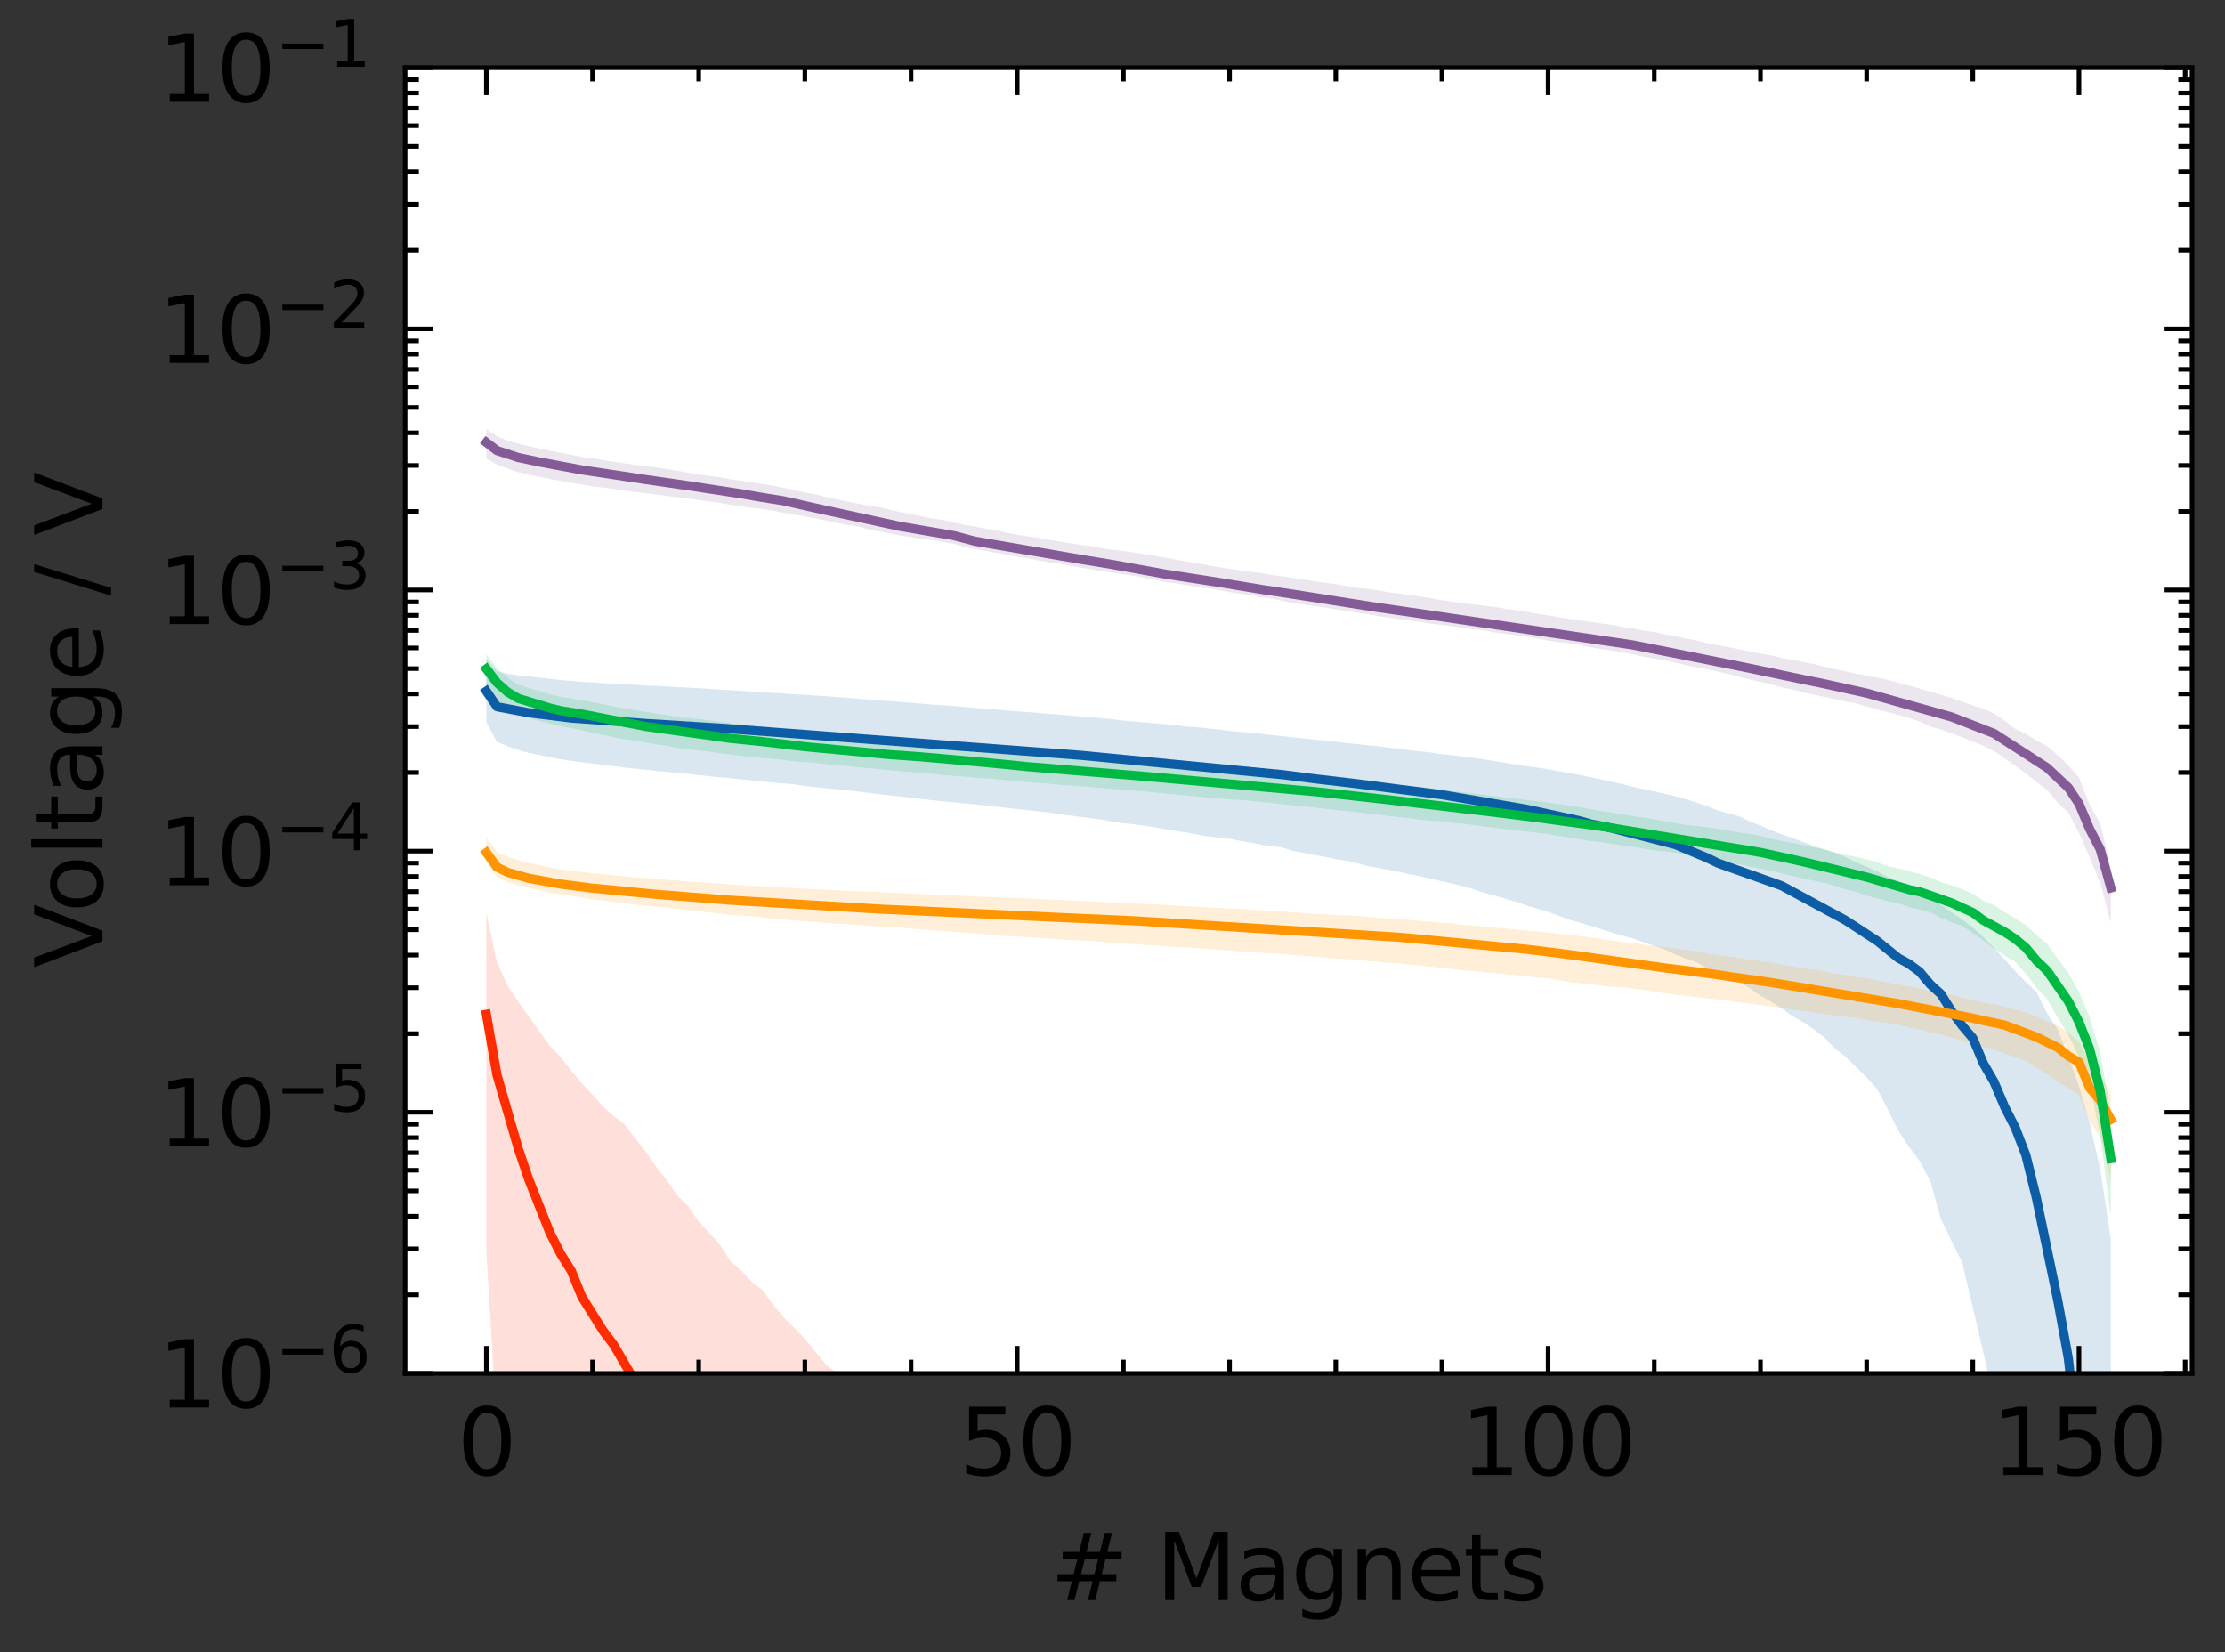 <?xml version="1.0" encoding="utf-8" standalone="no"?>
<!DOCTYPE svg PUBLIC "-//W3C//DTD SVG 1.1//EN"
  "http://www.w3.org/Graphics/SVG/1.1/DTD/svg11.dtd">
<svg height="180.55pt" version="1.1" viewBox="0 0 243.178 180.55" width="243.178pt" xmlns="http://www.w3.org/2000/svg" xmlns:xlink="http://www.w3.org/1999/xlink">
 <rect x="0" y="0" width="243.178" height="180.55" fill="#333333" stroke="none"/>
 <defs>
  <style type="text/css">*{stroke-linecap:butt;stroke-linejoin:round;}</style>
 </defs>
 <g id="figure_1">
  <g id="patch_1">
   <path d="M 0 180.55 
L 243.178 180.55 
L 243.178 0 
L 0 0 
z
" style="fill:none;"/>
  </g>
  <g id="axes_1">
   <g id="patch_2">
    <path d="M 44.278 150.094 
L 239.578 150.094 
L 239.578 7.399 
L 44.278 7.399 
z
" style="fill:#ffffff;"/>
   </g>
   <g id="PolyCollection_1">
    <path clip-path="url(#pbe99043dc0)" d="M 53.155 72.052 
L 53.155 78.909 
L 54.316 81.07 
L 55.476 81.565 
L 56.637 81.966 
L 57.797 82.279 
L 58.958 82.51 
L 60.118 82.763 
L 61.278 82.969 
L 62.439 83.141 
L 63.599 83.315 
L 64.76 83.443 
L 65.92 83.588 
L 67.081 83.727 
L 68.241 83.88 
L 69.401 83.998 
L 70.562 84.134 
L 71.722 84.249 
L 72.883 84.357 
L 74.043 84.477 
L 75.204 84.569 
L 76.364 84.712 
L 77.524 84.836 
L 78.685 84.938 
L 79.845 85.051 
L 81.006 85.166 
L 82.166 85.29 
L 83.327 85.412 
L 84.487 85.513 
L 85.647 85.622 
L 86.808 85.707 
L 87.968 85.895 
L 89.129 86.027 
L 90.289 86.136 
L 91.45 86.257 
L 92.61 86.379 
L 93.77 86.501 
L 94.931 86.65 
L 96.091 86.79 
L 97.252 86.911 
L 98.412 87.054 
L 99.573 87.177 
L 100.733 87.323 
L 101.893 87.45 
L 103.054 87.581 
L 104.214 87.672 
L 105.375 87.803 
L 106.535 87.912 
L 107.696 88.008 
L 108.856 88.152 
L 110.016 88.284 
L 111.177 88.423 
L 112.337 88.542 
L 113.498 88.674 
L 114.658 88.785 
L 115.818 88.977 
L 116.979 89.112 
L 118.139 89.285 
L 119.3 89.429 
L 120.46 89.576 
L 121.621 89.809 
L 122.781 89.954 
L 123.941 90.09 
L 125.102 90.244 
L 126.262 90.409 
L 127.423 90.629 
L 128.583 90.828 
L 129.744 90.992 
L 130.904 91.212 
L 132.064 91.405 
L 133.225 91.53 
L 134.385 91.668 
L 135.546 91.896 
L 136.706 92.093 
L 137.867 92.319 
L 139.027 92.467 
L 140.187 92.63 
L 141.348 93.002 
L 142.508 93.21 
L 143.669 93.434 
L 144.829 93.633 
L 145.99 93.893 
L 147.15 94.05 
L 148.31 94.348 
L 149.471 94.647 
L 150.631 94.85 
L 151.792 95.076 
L 152.952 95.286 
L 154.113 95.56 
L 155.273 95.77 
L 156.433 96.056 
L 157.594 96.305 
L 158.754 96.574 
L 159.915 96.843 
L 161.075 97.194 
L 162.236 97.577 
L 163.396 97.892 
L 164.556 98.228 
L 165.717 98.57 
L 166.877 98.957 
L 168.038 99.323 
L 169.198 99.644 
L 170.359 100.076 
L 171.519 100.509 
L 172.679 100.837 
L 173.84 101.175 
L 175 101.555 
L 176.161 101.913 
L 177.321 102.264 
L 178.482 102.557 
L 179.642 102.979 
L 180.802 103.378 
L 181.963 103.771 
L 183.123 104.318 
L 184.284 104.764 
L 185.444 105.161 
L 186.605 105.831 
L 187.765 106.399 
L 188.925 106.911 
L 190.086 107.381 
L 191.246 107.985 
L 192.407 108.808 
L 193.567 109.462 
L 194.728 110.188 
L 195.888 111.033 
L 197.048 111.687 
L 198.209 112.476 
L 199.369 113.36 
L 200.53 114.583 
L 201.69 115.468 
L 202.851 116.597 
L 204.011 117.745 
L 205.171 119.017 
L 206.332 121.257 
L 207.492 123.591 
L 208.653 125.337 
L 209.813 126.891 
L 210.974 129.059 
L 212.134 133.253 
L 213.294 135.635 
L 214.455 137.96 
L 215.615 142.898 
L 216.776 147.852 
L 217.936 152.966 
L 219.097 157.822 
L 220.257 160.796 
L 221.417 163.48 
L 222.578 170.39 
L 223.738 174.597 
L 224.899 175.983 
L 226.059 240.552 
L 227.22 342.006 
L 228.38 463.438 
L 229.54 470.329 
L 230.701 636.443 
L 230.701 135.398 
L 230.701 135.398 
L 229.54 127.74 
L 228.38 122.679 
L 227.22 118.662 
L 226.059 115.444 
L 224.899 112.51 
L 223.738 110.738 
L 222.578 108.413 
L 221.417 107.318 
L 220.257 106.139 
L 219.097 104.85 
L 217.936 103.587 
L 216.776 102.405 
L 215.615 101.364 
L 214.455 100.484 
L 213.294 99.7 
L 212.134 98.866 
L 210.974 97.996 
L 209.813 97.273 
L 208.653 96.74 
L 207.492 96.292 
L 206.332 95.827 
L 205.171 95.249 
L 204.011 94.737 
L 202.851 94.225 
L 201.69 93.673 
L 200.53 93.191 
L 199.369 92.809 
L 198.209 92.439 
L 197.048 92.002 
L 195.888 91.56 
L 194.728 91.184 
L 193.567 90.716 
L 192.407 90.217 
L 191.246 89.777 
L 190.086 89.219 
L 188.925 88.887 
L 187.765 88.573 
L 186.605 88.108 
L 185.444 87.707 
L 184.284 87.353 
L 183.123 87.02 
L 181.963 86.759 
L 180.802 86.479 
L 179.642 86.239 
L 178.482 85.983 
L 177.321 85.69 
L 176.161 85.432 
L 175 85.175 
L 173.84 84.937 
L 172.679 84.694 
L 171.519 84.481 
L 170.359 84.284 
L 169.198 84.062 
L 168.038 83.886 
L 166.877 83.74 
L 165.717 83.551 
L 164.556 83.375 
L 163.396 83.176 
L 162.236 82.997 
L 161.075 82.818 
L 159.915 82.692 
L 158.754 82.535 
L 157.594 82.427 
L 156.433 82.237 
L 155.273 82.111 
L 154.113 81.996 
L 152.952 81.823 
L 151.792 81.712 
L 150.631 81.542 
L 149.471 81.446 
L 148.31 81.315 
L 147.15 81.2 
L 145.99 81.049 
L 144.829 80.945 
L 143.669 80.834 
L 142.508 80.692 
L 141.348 80.585 
L 140.187 80.451 
L 139.027 80.331 
L 137.867 80.196 
L 136.706 80.079 
L 135.546 79.982 
L 134.385 79.877 
L 133.225 79.723 
L 132.064 79.614 
L 130.904 79.484 
L 129.744 79.401 
L 128.583 79.256 
L 127.423 79.152 
L 126.262 79.041 
L 125.102 78.942 
L 123.941 78.847 
L 122.781 78.741 
L 121.621 78.606 
L 120.46 78.492 
L 119.3 78.381 
L 118.139 78.309 
L 116.979 78.194 
L 115.818 78.087 
L 114.658 78.018 
L 113.498 77.901 
L 112.337 77.822 
L 111.177 77.74 
L 110.016 77.635 
L 108.856 77.536 
L 107.696 77.445 
L 106.535 77.361 
L 105.375 77.256 
L 104.214 77.149 
L 103.054 77.081 
L 101.893 77.001 
L 100.733 76.904 
L 99.573 76.8 
L 98.412 76.707 
L 97.252 76.618 
L 96.091 76.544 
L 94.931 76.449 
L 93.77 76.352 
L 92.61 76.255 
L 91.45 76.176 
L 90.289 76.082 
L 89.129 76.016 
L 87.968 75.931 
L 86.808 75.87 
L 85.647 75.786 
L 84.487 75.723 
L 83.327 75.651 
L 82.166 75.571 
L 81.006 75.496 
L 79.845 75.429 
L 78.685 75.363 
L 77.524 75.277 
L 76.364 75.213 
L 75.204 75.148 
L 74.043 75.086 
L 72.883 75.02 
L 71.722 74.951 
L 70.562 74.907 
L 69.401 74.84 
L 68.241 74.785 
L 67.081 74.724 
L 65.92 74.653 
L 64.76 74.575 
L 63.599 74.515 
L 62.439 74.429 
L 61.278 74.315 
L 60.118 74.189 
L 58.958 74.049 
L 57.797 73.921 
L 56.637 73.806 
L 55.476 73.627 
L 54.316 73.376 
L 53.155 72.052 
z
" style="fill:#0c5da5;fill-opacity:0.15;"/>
   </g>
   <g id="PolyCollection_2">
    <path clip-path="url(#pbe99043dc0)" d="M 53.155 91.59 
L 53.155 94.142 
L 54.316 95.779 
L 55.476 96.391 
L 56.637 96.762 
L 57.797 97.014 
L 58.958 97.317 
L 60.118 97.55 
L 61.278 97.73 
L 62.439 97.898 
L 63.599 98.087 
L 64.76 98.292 
L 65.92 98.425 
L 67.081 98.581 
L 68.241 98.72 
L 69.401 98.862 
L 70.562 98.974 
L 71.722 99.088 
L 72.883 99.225 
L 74.043 99.328 
L 75.204 99.466 
L 76.364 99.598 
L 77.524 99.71 
L 78.685 99.846 
L 79.845 99.977 
L 81.006 100.061 
L 82.166 100.15 
L 83.327 100.261 
L 84.487 100.39 
L 85.647 100.479 
L 86.808 100.594 
L 87.968 100.681 
L 89.129 100.758 
L 90.289 100.882 
L 91.45 100.948 
L 92.61 101.007 
L 93.77 101.085 
L 94.931 101.171 
L 96.091 101.24 
L 97.252 101.31 
L 98.412 101.385 
L 99.573 101.476 
L 100.733 101.57 
L 101.893 101.671 
L 103.054 101.751 
L 104.214 101.838 
L 105.375 101.922 
L 106.535 101.998 
L 107.696 102.099 
L 108.856 102.201 
L 110.016 102.284 
L 111.177 102.352 
L 112.337 102.414 
L 113.498 102.499 
L 114.658 102.575 
L 115.818 102.652 
L 116.979 102.713 
L 118.139 102.786 
L 119.3 102.858 
L 120.46 102.916 
L 121.621 103.02 
L 122.781 103.091 
L 123.941 103.174 
L 125.102 103.259 
L 126.262 103.339 
L 127.423 103.408 
L 128.583 103.477 
L 129.744 103.544 
L 130.904 103.626 
L 132.064 103.698 
L 133.225 103.79 
L 134.385 103.861 
L 135.546 103.964 
L 136.706 104.044 
L 137.867 104.129 
L 139.027 104.197 
L 140.187 104.273 
L 141.348 104.375 
L 142.508 104.464 
L 143.669 104.547 
L 144.829 104.651 
L 145.99 104.741 
L 147.15 104.82 
L 148.31 104.903 
L 149.471 105.015 
L 150.631 105.09 
L 151.792 105.209 
L 152.952 105.294 
L 154.113 105.421 
L 155.273 105.52 
L 156.433 105.647 
L 157.594 105.784 
L 158.754 105.898 
L 159.915 106.024 
L 161.075 106.139 
L 162.236 106.256 
L 163.396 106.354 
L 164.556 106.466 
L 165.717 106.563 
L 166.877 106.689 
L 168.038 106.839 
L 169.198 106.929 
L 170.359 107.123 
L 171.519 107.302 
L 172.679 107.445 
L 173.84 107.584 
L 175 107.704 
L 176.161 107.83 
L 177.321 107.904 
L 178.482 108.048 
L 179.642 108.197 
L 180.802 108.378 
L 181.963 108.543 
L 183.123 108.692 
L 184.284 108.838 
L 185.444 108.988 
L 186.605 109.109 
L 187.765 109.23 
L 188.925 109.374 
L 190.086 109.559 
L 191.246 109.694 
L 192.407 109.83 
L 193.567 109.987 
L 194.728 110.143 
L 195.888 110.326 
L 197.048 110.457 
L 198.209 110.644 
L 199.369 110.818 
L 200.53 110.966 
L 201.69 111.123 
L 202.851 111.261 
L 204.011 111.468 
L 205.171 111.66 
L 206.332 111.779 
L 207.492 112.004 
L 208.653 112.292 
L 209.813 112.525 
L 210.974 112.817 
L 212.134 113.058 
L 213.294 113.399 
L 214.455 113.73 
L 215.615 114.08 
L 216.776 114.433 
L 217.936 114.691 
L 219.097 115.13 
L 220.257 115.523 
L 221.417 115.959 
L 222.578 116.708 
L 223.738 117.37 
L 224.899 118.242 
L 226.059 118.909 
L 227.22 119.685 
L 228.38 122.513 
L 229.54 124.238 
L 230.701 128.783 
L 230.701 119.416 
L 230.701 119.416 
L 229.54 117.492 
L 228.38 116.141 
L 227.22 113.829 
L 226.059 112.812 
L 224.899 112.104 
L 223.738 111.623 
L 222.578 111.084 
L 221.417 110.631 
L 220.257 110.363 
L 219.097 109.998 
L 217.936 109.756 
L 216.776 109.553 
L 215.615 109.299 
L 214.455 109.026 
L 213.294 108.704 
L 212.134 108.438 
L 210.974 108.266 
L 209.813 108.024 
L 208.653 107.816 
L 207.492 107.581 
L 206.332 107.377 
L 205.171 107.162 
L 204.011 106.924 
L 202.851 106.758 
L 201.69 106.552 
L 200.53 106.377 
L 199.369 106.169 
L 198.209 105.963 
L 197.048 105.81 
L 195.888 105.62 
L 194.728 105.403 
L 193.567 105.204 
L 192.407 105.035 
L 191.246 104.887 
L 190.086 104.677 
L 188.925 104.533 
L 187.765 104.386 
L 186.605 104.194 
L 185.444 103.977 
L 184.284 103.813 
L 183.123 103.653 
L 181.963 103.507 
L 180.802 103.385 
L 179.642 103.228 
L 178.482 103.076 
L 177.321 102.948 
L 176.161 102.767 
L 175 102.606 
L 173.84 102.437 
L 172.679 102.287 
L 171.519 102.184 
L 170.359 102.044 
L 169.198 101.887 
L 168.038 101.792 
L 166.877 101.693 
L 165.717 101.585 
L 164.556 101.456 
L 163.396 101.377 
L 162.236 101.261 
L 161.075 101.173 
L 159.915 101.073 
L 158.754 100.911 
L 157.594 100.838 
L 156.433 100.73 
L 155.273 100.649 
L 154.113 100.541 
L 152.952 100.453 
L 151.792 100.377 
L 150.631 100.308 
L 149.471 100.196 
L 148.31 100.096 
L 147.15 100.028 
L 145.99 99.966 
L 144.829 99.901 
L 143.669 99.852 
L 142.508 99.799 
L 141.348 99.694 
L 140.187 99.618 
L 139.027 99.556 
L 137.867 99.477 
L 136.706 99.4 
L 135.546 99.34 
L 134.385 99.278 
L 133.225 99.234 
L 132.064 99.163 
L 130.904 99.1 
L 129.744 99.029 
L 128.583 98.964 
L 127.423 98.895 
L 126.262 98.838 
L 125.102 98.784 
L 123.941 98.719 
L 122.781 98.668 
L 121.621 98.61 
L 120.46 98.562 
L 119.3 98.524 
L 118.139 98.471 
L 116.979 98.407 
L 115.818 98.349 
L 114.658 98.295 
L 113.498 98.235 
L 112.337 98.179 
L 111.177 98.135 
L 110.016 98.095 
L 108.856 98.048 
L 107.696 98.007 
L 106.535 97.952 
L 105.375 97.903 
L 104.214 97.852 
L 103.054 97.801 
L 101.893 97.753 
L 100.733 97.694 
L 99.573 97.643 
L 98.412 97.582 
L 97.252 97.542 
L 96.091 97.486 
L 94.931 97.44 
L 93.77 97.388 
L 92.61 97.338 
L 91.45 97.283 
L 90.289 97.236 
L 89.129 97.184 
L 87.968 97.109 
L 86.808 97.045 
L 85.647 96.98 
L 84.487 96.916 
L 83.327 96.861 
L 82.166 96.803 
L 81.006 96.746 
L 79.845 96.661 
L 78.685 96.561 
L 77.524 96.468 
L 76.364 96.408 
L 75.204 96.332 
L 74.043 96.228 
L 72.883 96.136 
L 71.722 96.037 
L 70.562 95.95 
L 69.401 95.864 
L 68.241 95.762 
L 67.081 95.656 
L 65.92 95.532 
L 64.76 95.431 
L 63.599 95.301 
L 62.439 95.177 
L 61.278 95.006 
L 60.118 94.799 
L 58.958 94.518 
L 57.797 94.306 
L 56.637 93.998 
L 55.476 93.64 
L 54.316 93.119 
L 53.155 91.59 
z
" style="fill:#ff9500;fill-opacity:0.15;"/>
   </g>
   <g id="PolyCollection_3">
    <path clip-path="url(#pbe99043dc0)" d="M 53.155 71.512 
L 53.155 75.07 
L 54.316 76.481 
L 55.476 77.464 
L 56.637 78.054 
L 57.797 78.465 
L 58.958 78.782 
L 60.118 79.076 
L 61.278 79.354 
L 62.439 79.56 
L 63.599 79.817 
L 64.76 80.081 
L 65.92 80.298 
L 67.081 80.568 
L 68.241 80.787 
L 69.401 80.937 
L 70.562 81.138 
L 71.722 81.348 
L 72.883 81.511 
L 74.043 81.721 
L 75.204 81.868 
L 76.364 82.024 
L 77.524 82.137 
L 78.685 82.32 
L 79.845 82.448 
L 81.006 82.603 
L 82.166 82.71 
L 83.327 82.844 
L 84.487 82.938 
L 85.647 83.038 
L 86.808 83.195 
L 87.968 83.267 
L 89.129 83.38 
L 90.289 83.5 
L 91.45 83.604 
L 92.61 83.716 
L 93.77 83.849 
L 94.931 83.936 
L 96.091 84.051 
L 97.252 84.162 
L 98.412 84.28 
L 99.573 84.372 
L 100.733 84.481 
L 101.893 84.574 
L 103.054 84.687 
L 104.214 84.782 
L 105.375 84.856 
L 106.535 84.976 
L 107.696 85.064 
L 108.856 85.15 
L 110.016 85.262 
L 111.177 85.368 
L 112.337 85.473 
L 113.498 85.561 
L 114.658 85.644 
L 115.818 85.758 
L 116.979 85.834 
L 118.139 85.935 
L 119.3 86.025 
L 120.46 86.122 
L 121.621 86.226 
L 122.781 86.288 
L 123.941 86.398 
L 125.102 86.489 
L 126.262 86.603 
L 127.423 86.714 
L 128.583 86.81 
L 129.744 86.939 
L 130.904 87.048 
L 132.064 87.167 
L 133.225 87.249 
L 134.385 87.344 
L 135.546 87.419 
L 136.706 87.519 
L 137.867 87.643 
L 139.027 87.76 
L 140.187 87.88 
L 141.348 88.01 
L 142.508 88.12 
L 143.669 88.248 
L 144.829 88.371 
L 145.99 88.52 
L 147.15 88.631 
L 148.31 88.747 
L 149.471 88.911 
L 150.631 89.026 
L 151.792 89.179 
L 152.952 89.296 
L 154.113 89.429 
L 155.273 89.585 
L 156.433 89.676 
L 157.594 89.754 
L 158.754 89.916 
L 159.915 90.014 
L 161.075 90.166 
L 162.236 90.326 
L 163.396 90.456 
L 164.556 90.608 
L 165.717 90.759 
L 166.877 90.872 
L 168.038 91.013 
L 169.198 91.151 
L 170.359 91.356 
L 171.519 91.52 
L 172.679 91.715 
L 173.84 91.904 
L 175 92.034 
L 176.161 92.229 
L 177.321 92.385 
L 178.482 92.543 
L 179.642 92.746 
L 180.802 92.915 
L 181.963 93.043 
L 183.123 93.196 
L 184.284 93.395 
L 185.444 93.538 
L 186.605 93.737 
L 187.765 93.986 
L 188.925 94.232 
L 190.086 94.458 
L 191.246 94.711 
L 192.407 94.921 
L 193.567 95.179 
L 194.728 95.445 
L 195.888 95.733 
L 197.048 95.975 
L 198.209 96.242 
L 199.369 96.48 
L 200.53 96.806 
L 201.69 97.185 
L 202.851 97.471 
L 204.011 97.89 
L 205.171 98.16 
L 206.332 98.495 
L 207.492 98.734 
L 208.653 99.118 
L 209.813 99.394 
L 210.974 99.688 
L 212.134 100.322 
L 213.294 100.768 
L 214.455 101.191 
L 215.615 101.961 
L 216.776 102.785 
L 217.936 103.687 
L 219.097 104.416 
L 220.257 105.116 
L 221.417 106.416 
L 222.578 107.975 
L 223.738 109.18 
L 224.899 111.21 
L 226.059 113.097 
L 227.22 115.548 
L 228.38 118.528 
L 229.54 124.031 
L 230.701 132.94 
L 230.701 121.592 
L 230.701 121.592 
L 229.54 115.062 
L 228.38 111.14 
L 227.22 108.385 
L 226.059 106.298 
L 224.899 104.783 
L 223.738 103.134 
L 222.578 102.188 
L 221.417 101.088 
L 220.257 100.361 
L 219.097 99.674 
L 217.936 98.935 
L 216.776 98.415 
L 215.615 97.688 
L 214.455 97.196 
L 213.294 96.742 
L 212.134 96.401 
L 210.974 95.881 
L 209.813 95.534 
L 208.653 95.207 
L 207.492 94.9 
L 206.332 94.664 
L 205.171 94.245 
L 204.011 93.899 
L 202.851 93.644 
L 201.69 93.414 
L 200.53 93.146 
L 199.369 92.817 
L 198.209 92.62 
L 197.048 92.33 
L 195.888 92.104 
L 194.728 91.918 
L 193.567 91.645 
L 192.407 91.356 
L 191.246 91.147 
L 190.086 90.976 
L 188.925 90.769 
L 187.765 90.581 
L 186.605 90.407 
L 185.444 90.268 
L 184.284 90.157 
L 183.123 89.963 
L 181.963 89.757 
L 180.802 89.537 
L 179.642 89.342 
L 178.482 89.201 
L 177.321 88.988 
L 176.161 88.819 
L 175 88.632 
L 173.84 88.433 
L 172.679 88.223 
L 171.519 88.028 
L 170.359 87.872 
L 169.198 87.707 
L 168.038 87.57 
L 166.877 87.432 
L 165.717 87.286 
L 164.556 87.159 
L 163.396 87.006 
L 162.236 86.854 
L 161.075 86.71 
L 159.915 86.582 
L 158.754 86.456 
L 157.594 86.299 
L 156.433 86.139 
L 155.273 86.012 
L 154.113 85.903 
L 152.952 85.772 
L 151.792 85.636 
L 150.631 85.55 
L 149.471 85.435 
L 148.31 85.342 
L 147.15 85.231 
L 145.99 85.083 
L 144.829 84.973 
L 143.669 84.847 
L 142.508 84.751 
L 141.348 84.658 
L 140.187 84.547 
L 139.027 84.443 
L 137.867 84.342 
L 136.706 84.202 
L 135.546 84.089 
L 134.385 84 
L 133.225 83.874 
L 132.064 83.787 
L 130.904 83.669 
L 129.744 83.579 
L 128.583 83.501 
L 127.423 83.398 
L 126.262 83.27 
L 125.102 83.174 
L 123.941 83.077 
L 122.781 82.982 
L 121.621 82.89 
L 120.46 82.799 
L 119.3 82.716 
L 118.139 82.62 
L 116.979 82.525 
L 115.818 82.434 
L 114.658 82.329 
L 113.498 82.214 
L 112.337 82.123 
L 111.177 82.049 
L 110.016 81.956 
L 108.856 81.862 
L 107.696 81.72 
L 106.535 81.606 
L 105.375 81.5 
L 104.214 81.389 
L 103.054 81.298 
L 101.893 81.203 
L 100.733 81.121 
L 99.573 81.002 
L 98.412 80.908 
L 97.252 80.823 
L 96.091 80.711 
L 94.931 80.601 
L 93.77 80.516 
L 92.61 80.446 
L 91.45 80.342 
L 90.289 80.232 
L 89.129 80.086 
L 87.968 79.95 
L 86.808 79.825 
L 85.647 79.653 
L 84.487 79.572 
L 83.327 79.443 
L 82.166 79.319 
L 81.006 79.189 
L 79.845 79.03 
L 78.685 78.878 
L 77.524 78.711 
L 76.364 78.583 
L 75.204 78.457 
L 74.043 78.349 
L 72.883 78.155 
L 71.722 77.973 
L 70.562 77.798 
L 69.401 77.619 
L 68.241 77.437 
L 67.081 77.216 
L 65.92 76.965 
L 64.76 76.741 
L 63.599 76.523 
L 62.439 76.333 
L 61.278 76.151 
L 60.118 75.862 
L 58.958 75.512 
L 57.797 75.206 
L 56.637 74.835 
L 55.476 74.052 
L 54.316 73.033 
L 53.155 71.512 
z
" style="fill:#00b945;fill-opacity:0.15;"/>
   </g>
   <g id="PolyCollection_4">
    <path clip-path="url(#pbe99043dc0)" d="M 53.155 99.816 
L 53.155 136.852 
L 54.316 156.19 
L 55.476 182.015 
L 56.637 198.297 
L 57.797 211.756 
L 58.958 221.151 
L 60.118 226.486 
L 61.278 233.95 
L 62.439 241.164 
L 63.599 247.814 
L 64.76 251.877 
L 65.92 254.35 
L 67.081 257.773 
L 68.241 260.345 
L 69.401 263.139 
L 70.562 265.929 
L 71.722 269.674 
L 72.883 270.909 
L 74.043 275.507 
L 75.204 277.938 
L 76.364 279.556 
L 77.524 281.282 
L 78.685 282.96 
L 79.845 284.795 
L 81.006 286.757 
L 82.166 288.129 
L 83.327 289.951 
L 84.487 290.862 
L 85.647 292.43 
L 86.808 294.067 
L 87.968 295.683 
L 89.129 298.506 
L 90.289 299.137 
L 91.45 300.727 
L 92.61 302.088 
L 93.77 304.875 
L 94.931 308.007 
L 96.091 310.58 
L 97.252 311.881 
L 98.412 313.264 
L 99.573 315.05 
L 100.733 315.886 
L 101.893 317.316 
L 103.054 318.246 
L 104.214 319.76 
L 105.375 321.453 
L 106.535 323.783 
L 107.696 324.859 
L 108.856 326.761 
L 110.016 328.549 
L 111.177 330.447 
L 112.337 333.281 
L 113.498 335.146 
L 114.658 338.272 
L 115.818 339.45 
L 116.979 341.537 
L 118.139 343.634 
L 119.3 344.503 
L 120.46 346.061 
L 121.621 347.123 
L 122.781 348.611 
L 123.941 349.401 
L 125.102 351.771 
L 126.262 352.589 
L 127.423 353.625 
L 128.583 355.081 
L 129.744 355.939 
L 130.904 357.563 
L 132.064 361.018 
L 133.225 362.588 
L 134.385 363.844 
L 135.546 364.506 
L 136.706 366.408 
L 137.867 367.708 
L 139.027 368.93 
L 140.187 371.01 
L 141.348 372.068 
L 142.508 373.261 
L 143.669 374.455 
L 144.829 375.379 
L 145.99 376.5 
L 147.15 379.845 
L 148.31 381.365 
L 149.471 382.592 
L 150.631 384.024 
L 151.792 385.7 
L 152.952 386.991 
L 154.113 389.543 
L 155.273 391.419 
L 156.433 394.237 
L 157.594 395.432 
L 158.754 398.209 
L 159.915 399.44 
L 161.075 400.562 
L 162.236 401.374 
L 163.396 402.513 
L 164.556 403.943 
L 165.717 405.319 
L 166.877 406.782 
L 168.038 409.138 
L 169.198 410.455 
L 170.359 413.179 
L 171.519 415.179 
L 172.679 417.28 
L 173.84 418.648 
L 175 419.348 
L 176.161 421.141 
L 177.321 422.408 
L 178.482 423.585 
L 179.642 425.102 
L 180.802 426.145 
L 181.963 428.07 
L 183.123 430.543 
L 184.284 432.313 
L 185.444 434.062 
L 186.605 435.604 
L 187.765 436.983 
L 188.925 439.118 
L 190.086 440.147 
L 191.246 442.064 
L 192.407 444.157 
L 193.567 444.918 
L 194.728 446.325 
L 195.888 447.782 
L 197.048 449.673 
L 198.209 450.374 
L 199.369 457.064 
L 200.53 460.395 
L 201.69 463.639 
L 202.851 468.672 
L 204.011 472.089 
L 205.171 475.501 
L 206.332 477.326 
L 207.492 479.874 
L 208.653 481.542 
L 209.813 483.358 
L 210.974 488.563 
L 212.134 491.792 
L 213.294 495.901 
L 214.455 499.171 
L 215.615 512.341 
L 216.776 513.666 
L 217.936 515.641 
L 219.097 527.287 
L 220.257 533.513 
L 221.417 534.929 
L 222.578 542.589 
L 223.738 553.899 
L 224.899 566.006 
L 226.059 570.269 
L 227.22 581.815 
L 228.38 589.927 
L 229.54 607.342 
L 230.701 633.589 
L 230.701 376.877 
L 230.701 376.877 
L 229.54 358.215 
L 228.38 351.419 
L 227.22 343.11 
L 226.059 337.56 
L 224.899 332.745 
L 223.738 326.905 
L 222.578 322.131 
L 221.417 319.073 
L 220.257 317.658 
L 219.097 315.974 
L 217.936 312.567 
L 216.776 310.04 
L 215.615 306.642 
L 214.455 304.343 
L 213.294 301.885 
L 212.134 299.616 
L 210.974 295.583 
L 209.813 293.81 
L 208.653 291.139 
L 207.492 288.971 
L 206.332 287.116 
L 205.171 285.075 
L 204.011 282.919 
L 202.851 279.969 
L 201.69 278.62 
L 200.53 276.861 
L 199.369 274.533 
L 198.209 272.979 
L 197.048 271.624 
L 195.888 269.787 
L 194.728 268.405 
L 193.567 267.342 
L 192.407 265.17 
L 191.246 263.734 
L 190.086 262.486 
L 188.925 261.273 
L 187.765 259.714 
L 186.605 257.883 
L 185.444 256.056 
L 184.284 253.964 
L 183.123 253.128 
L 181.963 251.674 
L 180.802 250.326 
L 179.642 249.006 
L 178.482 247.681 
L 177.321 246.03 
L 176.161 244.017 
L 175 242.797 
L 173.84 241.721 
L 172.679 241.305 
L 171.519 239.297 
L 170.359 238.107 
L 169.198 237.11 
L 168.038 235.166 
L 166.877 234.298 
L 165.717 232.732 
L 164.556 231.488 
L 163.396 230.033 
L 162.236 228.836 
L 161.075 227.577 
L 159.915 226.615 
L 158.754 225.429 
L 157.594 224.318 
L 156.433 222 
L 155.273 220.877 
L 154.113 219.915 
L 152.952 218.88 
L 151.792 217.902 
L 150.631 216.472 
L 149.471 215.335 
L 148.31 214.319 
L 147.15 213.468 
L 145.99 212.01 
L 144.829 211.041 
L 143.669 209.38 
L 142.508 207.883 
L 141.348 207.304 
L 140.187 205.94 
L 139.027 205.189 
L 137.867 204.374 
L 136.706 202.795 
L 135.546 201.271 
L 134.385 199.673 
L 133.225 198.268 
L 132.064 196.734 
L 130.904 194.85 
L 129.744 193.48 
L 128.583 192.02 
L 127.423 190.684 
L 126.262 189.551 
L 125.102 188.043 
L 123.941 186.824 
L 122.781 186.296 
L 121.621 185.109 
L 120.46 183.667 
L 119.3 181.825 
L 118.139 180.718 
L 116.979 178.831 
L 115.818 175.74 
L 114.658 174.786 
L 113.498 173.496 
L 112.337 171.709 
L 111.177 170.413 
L 110.016 168.53 
L 108.856 167.166 
L 107.696 166.281 
L 106.535 165.484 
L 105.375 164.218 
L 104.214 163.309 
L 103.054 162.23 
L 101.893 161.021 
L 100.733 160.356 
L 99.573 159.335 
L 98.412 158.04 
L 97.252 155.433 
L 96.091 154.364 
L 94.931 152.91 
L 93.77 152.041 
L 92.61 151.014 
L 91.45 150.076 
L 90.289 149.11 
L 89.129 147.737 
L 87.968 146.31 
L 86.808 145.108 
L 85.647 143.969 
L 84.487 142.562 
L 83.327 140.979 
L 82.166 140.1 
L 81.006 138.851 
L 79.845 137.845 
L 78.685 136.036 
L 77.524 134.729 
L 76.364 133.494 
L 75.204 131.782 
L 74.043 130.669 
L 72.883 128.983 
L 71.722 127.523 
L 70.562 125.826 
L 69.401 124.367 
L 68.241 122.852 
L 67.081 121.983 
L 65.92 120.934 
L 64.76 119.636 
L 63.599 118.406 
L 62.439 117.014 
L 61.278 115.539 
L 60.118 114.325 
L 58.958 112.703 
L 57.797 111.094 
L 56.637 109.466 
L 55.476 107.698 
L 54.316 105.191 
L 53.155 99.816 
z
" style="fill:#ff2c00;fill-opacity:0.15;"/>
   </g>
   <g id="PolyCollection_5">
    <path clip-path="url(#pbe99043dc0)" d="M 53.155 46.89 
L 53.155 50.119 
L 54.316 50.77 
L 55.476 51.211 
L 56.637 51.594 
L 57.797 51.869 
L 58.958 52.113 
L 60.118 52.338 
L 61.278 52.557 
L 62.439 52.777 
L 63.599 52.94 
L 64.76 53.147 
L 65.92 53.284 
L 67.081 53.439 
L 68.241 53.617 
L 69.401 53.757 
L 70.562 53.892 
L 71.722 54.041 
L 72.883 54.202 
L 74.043 54.335 
L 75.204 54.468 
L 76.364 54.644 
L 77.524 54.802 
L 78.685 54.96 
L 79.845 55.171 
L 81.006 55.341 
L 82.166 55.504 
L 83.327 55.636 
L 84.487 55.805 
L 85.647 56.043 
L 86.808 56.236 
L 87.968 56.444 
L 89.129 56.647 
L 90.289 56.895 
L 91.45 57.128 
L 92.61 57.363 
L 93.77 57.536 
L 94.931 57.859 
L 96.091 58.064 
L 97.252 58.293 
L 98.412 58.518 
L 99.573 58.691 
L 100.733 58.906 
L 101.893 59.021 
L 103.054 59.23 
L 104.214 59.412 
L 105.375 59.747 
L 106.535 59.99 
L 107.696 60.204 
L 108.856 60.42 
L 110.016 60.605 
L 111.177 60.836 
L 112.337 61.004 
L 113.498 61.259 
L 114.658 61.431 
L 115.818 61.589 
L 116.979 61.811 
L 118.139 62.036 
L 119.3 62.228 
L 120.46 62.395 
L 121.621 62.582 
L 122.781 62.768 
L 123.941 62.931 
L 125.102 63.145 
L 126.262 63.382 
L 127.423 63.609 
L 128.583 63.752 
L 129.744 63.943 
L 130.904 64.149 
L 132.064 64.31 
L 133.225 64.486 
L 134.385 64.706 
L 135.546 64.88 
L 136.706 65.051 
L 137.867 65.272 
L 139.027 65.432 
L 140.187 65.676 
L 141.348 65.896 
L 142.508 66.063 
L 143.669 66.234 
L 144.829 66.397 
L 145.99 66.602 
L 147.15 66.76 
L 148.31 66.962 
L 149.471 67.126 
L 150.631 67.32 
L 151.792 67.503 
L 152.952 67.677 
L 154.113 67.834 
L 155.273 67.969 
L 156.433 68.158 
L 157.594 68.288 
L 158.754 68.444 
L 159.915 68.613 
L 161.075 68.775 
L 162.236 68.92 
L 163.396 69.123 
L 164.556 69.265 
L 165.717 69.417 
L 166.877 69.603 
L 168.038 69.786 
L 169.198 69.996 
L 170.359 70.186 
L 171.519 70.309 
L 172.679 70.462 
L 173.84 70.73 
L 175 70.934 
L 176.161 71.113 
L 177.321 71.304 
L 178.482 71.485 
L 179.642 71.781 
L 180.802 71.967 
L 181.963 72.175 
L 183.123 72.423 
L 184.284 72.712 
L 185.444 72.932 
L 186.605 73.142 
L 187.765 73.385 
L 188.925 73.658 
L 190.086 73.958 
L 191.246 74.258 
L 192.407 74.53 
L 193.567 74.782 
L 194.728 75.123 
L 195.888 75.336 
L 197.048 75.678 
L 198.209 75.897 
L 199.369 76.155 
L 200.53 76.398 
L 201.69 76.656 
L 202.851 76.871 
L 204.011 77.202 
L 205.171 77.549 
L 206.332 77.82 
L 207.492 78.135 
L 208.653 78.458 
L 209.813 78.844 
L 210.974 79.415 
L 212.134 79.712 
L 213.294 80.163 
L 214.455 80.557 
L 215.615 81.063 
L 216.776 81.499 
L 217.936 82.072 
L 219.097 82.869 
L 220.257 83.69 
L 221.417 84.52 
L 222.578 85.468 
L 223.738 86.32 
L 224.899 87.73 
L 226.059 88.794 
L 227.22 91.011 
L 228.38 93.71 
L 229.54 96.434 
L 230.701 100.798 
L 230.701 94.787 
L 230.701 94.787 
L 229.54 89.973 
L 228.38 87.944 
L 227.22 84.979 
L 226.059 83.638 
L 224.899 82.534 
L 223.738 81.529 
L 222.578 80.918 
L 221.417 80.182 
L 220.257 79.659 
L 219.097 78.748 
L 217.936 77.974 
L 216.776 77.469 
L 215.615 77.09 
L 214.455 76.687 
L 213.294 76.274 
L 212.134 75.945 
L 210.974 75.605 
L 209.813 75.251 
L 208.653 74.927 
L 207.492 74.622 
L 206.332 74.303 
L 205.171 74.066 
L 204.011 73.816 
L 202.851 73.635 
L 201.69 73.371 
L 200.53 73.123 
L 199.369 72.84 
L 198.209 72.565 
L 197.048 72.336 
L 195.888 72.11 
L 194.728 71.9 
L 193.567 71.621 
L 192.407 71.422 
L 191.246 71.193 
L 190.086 70.958 
L 188.925 70.727 
L 187.765 70.509 
L 186.605 70.296 
L 185.444 70.002 
L 184.284 69.77 
L 183.123 69.545 
L 181.963 69.327 
L 180.802 69.078 
L 179.642 68.908 
L 178.482 68.669 
L 177.321 68.507 
L 176.161 68.27 
L 175 68.138 
L 173.84 67.949 
L 172.679 67.811 
L 171.519 67.625 
L 170.359 67.456 
L 169.198 67.246 
L 168.038 67.083 
L 166.877 66.859 
L 165.717 66.692 
L 164.556 66.527 
L 163.396 66.334 
L 162.236 66.196 
L 161.075 66.053 
L 159.915 65.903 
L 158.754 65.753 
L 157.594 65.594 
L 156.433 65.379 
L 155.273 65.206 
L 154.113 65.028 
L 152.952 64.875 
L 151.792 64.73 
L 150.631 64.513 
L 149.471 64.351 
L 148.31 64.247 
L 147.15 64.049 
L 145.99 63.842 
L 144.829 63.678 
L 143.669 63.528 
L 142.508 63.33 
L 141.348 63.165 
L 140.187 62.985 
L 139.027 62.839 
L 137.867 62.627 
L 136.706 62.486 
L 135.546 62.327 
L 134.385 62.168 
L 133.225 61.985 
L 132.064 61.774 
L 130.904 61.576 
L 129.744 61.378 
L 128.583 61.162 
L 127.423 60.954 
L 126.262 60.739 
L 125.102 60.56 
L 123.941 60.376 
L 122.781 60.214 
L 121.621 60.073 
L 120.46 59.917 
L 119.3 59.698 
L 118.139 59.552 
L 116.979 59.376 
L 115.818 59.177 
L 114.658 58.998 
L 113.498 58.766 
L 112.337 58.616 
L 111.177 58.427 
L 110.016 58.209 
L 108.856 57.95 
L 107.696 57.78 
L 106.535 57.54 
L 105.375 57.361 
L 104.214 57.084 
L 103.054 56.829 
L 101.893 56.667 
L 100.733 56.427 
L 99.573 56.177 
L 98.412 55.971 
L 97.252 55.704 
L 96.091 55.435 
L 94.931 55.263 
L 93.77 55.036 
L 92.61 54.811 
L 91.45 54.55 
L 90.289 54.312 
L 89.129 54.025 
L 87.968 53.802 
L 86.808 53.547 
L 85.647 53.303 
L 84.487 53.064 
L 83.327 52.904 
L 82.166 52.697 
L 81.006 52.533 
L 79.845 52.371 
L 78.685 52.15 
L 77.524 52 
L 76.364 51.854 
L 75.204 51.654 
L 74.043 51.437 
L 72.883 51.263 
L 71.722 51.084 
L 70.562 50.958 
L 69.401 50.799 
L 68.241 50.627 
L 67.081 50.459 
L 65.92 50.266 
L 64.76 50.081 
L 63.599 49.935 
L 62.439 49.7 
L 61.278 49.476 
L 60.118 49.259 
L 58.958 49.026 
L 57.797 48.759 
L 56.637 48.492 
L 55.476 48.144 
L 54.316 47.682 
L 53.155 46.89 
z
" style="fill:#845b97;fill-opacity:0.15;"/>
   </g>
   <g id="matplotlib.axis_1">
    <g id="xtick_1">
     <g id="line2d_1">
      <defs>
       <path d="M 0 0 
L 0 -3 
" id="ma449f7747c" style="stroke:#000000;stroke-width:0.5;"/>
      </defs>
      <g>
       <use style="stroke:#000000;stroke-width:0.5;" x="53.155" xlink:href="#ma449f7747c" y="150.094"/>
      </g>
     </g>
     <g id="line2d_2">
      <defs>
       <path d="M 0 0 
L 0 3 
" id="m846cb7c6ce" style="stroke:#000000;stroke-width:0.5;"/>
      </defs>
      <g>
       <use style="stroke:#000000;stroke-width:0.5;" x="53.155" xlink:href="#m846cb7c6ce" y="7.399"/>
      </g>
     </g>
     <g id="text_1">
      <!-- 0 -->
      <g transform="translate(49.974 161.193)scale(0.1 -0.1)">
       <defs>
        <path d="M 2034 4250 
Q 1547 4250 1301 3770 
Q 1056 3291 1056 2328 
Q 1056 1369 1301 889 
Q 1547 409 2034 409 
Q 2525 409 2770 889 
Q 3016 1369 3016 2328 
Q 3016 3291 2770 3770 
Q 2525 4250 2034 4250 
z
M 2034 4750 
Q 2819 4750 3233 4129 
Q 3647 3509 3647 2328 
Q 3647 1150 3233 529 
Q 2819 -91 2034 -91 
Q 1250 -91 836 529 
Q 422 1150 422 2328 
Q 422 3509 836 4129 
Q 1250 4750 2034 4750 
z
" id="DejaVuSans-30" transform="scale(0.016)"/>
       </defs>
       <use xlink:href="#DejaVuSans-30"/>
      </g>
     </g>
    </g>
    <g id="xtick_2">
     <g id="line2d_3">
      <g>
       <use style="stroke:#000000;stroke-width:0.5;" x="111.177" xlink:href="#ma449f7747c" y="150.094"/>
      </g>
     </g>
     <g id="line2d_4">
      <g>
       <use style="stroke:#000000;stroke-width:0.5;" x="111.177" xlink:href="#m846cb7c6ce" y="7.399"/>
      </g>
     </g>
     <g id="text_2">
      <!-- 50 -->
      <g transform="translate(104.814 161.193)scale(0.1 -0.1)">
       <defs>
        <path d="M 691 4666 
L 3169 4666 
L 3169 4134 
L 1269 4134 
L 1269 2991 
Q 1406 3038 1543 3061 
Q 1681 3084 1819 3084 
Q 2600 3084 3056 2656 
Q 3513 2228 3513 1497 
Q 3513 744 3044 326 
Q 2575 -91 1722 -91 
Q 1428 -91 1123 -41 
Q 819 9 494 109 
L 494 744 
Q 775 591 1075 516 
Q 1375 441 1709 441 
Q 2250 441 2565 725 
Q 2881 1009 2881 1497 
Q 2881 1984 2565 2268 
Q 2250 2553 1709 2553 
Q 1456 2553 1204 2497 
Q 953 2441 691 2322 
L 691 4666 
z
" id="DejaVuSans-35" transform="scale(0.016)"/>
       </defs>
       <use xlink:href="#DejaVuSans-35"/>
       <use x="63.623" xlink:href="#DejaVuSans-30"/>
      </g>
     </g>
    </g>
    <g id="xtick_3">
     <g id="line2d_5">
      <g>
       <use style="stroke:#000000;stroke-width:0.5;" x="169.198" xlink:href="#ma449f7747c" y="150.094"/>
      </g>
     </g>
     <g id="line2d_6">
      <g>
       <use style="stroke:#000000;stroke-width:0.5;" x="169.198" xlink:href="#m846cb7c6ce" y="7.399"/>
      </g>
     </g>
     <g id="text_3">
      <!-- 100 -->
      <g transform="translate(159.654 161.193)scale(0.1 -0.1)">
       <defs>
        <path d="M 794 531 
L 1825 531 
L 1825 4091 
L 703 3866 
L 703 4441 
L 1819 4666 
L 2450 4666 
L 2450 531 
L 3481 531 
L 3481 0 
L 794 0 
L 794 531 
z
" id="DejaVuSans-31" transform="scale(0.016)"/>
       </defs>
       <use xlink:href="#DejaVuSans-31"/>
       <use x="63.623" xlink:href="#DejaVuSans-30"/>
       <use x="127.246" xlink:href="#DejaVuSans-30"/>
      </g>
     </g>
    </g>
    <g id="xtick_4">
     <g id="line2d_7">
      <g>
       <use style="stroke:#000000;stroke-width:0.5;" x="227.22" xlink:href="#ma449f7747c" y="150.094"/>
      </g>
     </g>
     <g id="line2d_8">
      <g>
       <use style="stroke:#000000;stroke-width:0.5;" x="227.22" xlink:href="#m846cb7c6ce" y="7.399"/>
      </g>
     </g>
     <g id="text_4">
      <!-- 150 -->
      <g transform="translate(217.676 161.193)scale(0.1 -0.1)">
       <use xlink:href="#DejaVuSans-31"/>
       <use x="63.623" xlink:href="#DejaVuSans-35"/>
       <use x="127.246" xlink:href="#DejaVuSans-30"/>
      </g>
     </g>
    </g>
    <g id="xtick_5">
     <g id="line2d_9">
      <defs>
       <path d="M 0 0 
L 0 -1.5 
" id="ma5c39fbb3a" style="stroke:#000000;stroke-width:0.5;"/>
      </defs>
      <g>
       <use style="stroke:#000000;stroke-width:0.5;" x="64.76" xlink:href="#ma5c39fbb3a" y="150.094"/>
      </g>
     </g>
     <g id="line2d_10">
      <defs>
       <path d="M 0 0 
L 0 1.5 
" id="md644baf5dd" style="stroke:#000000;stroke-width:0.5;"/>
      </defs>
      <g>
       <use style="stroke:#000000;stroke-width:0.5;" x="64.76" xlink:href="#md644baf5dd" y="7.399"/>
      </g>
     </g>
    </g>
    <g id="xtick_6">
     <g id="line2d_11">
      <g>
       <use style="stroke:#000000;stroke-width:0.5;" x="76.364" xlink:href="#ma5c39fbb3a" y="150.094"/>
      </g>
     </g>
     <g id="line2d_12">
      <g>
       <use style="stroke:#000000;stroke-width:0.5;" x="76.364" xlink:href="#md644baf5dd" y="7.399"/>
      </g>
     </g>
    </g>
    <g id="xtick_7">
     <g id="line2d_13">
      <g>
       <use style="stroke:#000000;stroke-width:0.5;" x="87.968" xlink:href="#ma5c39fbb3a" y="150.094"/>
      </g>
     </g>
     <g id="line2d_14">
      <g>
       <use style="stroke:#000000;stroke-width:0.5;" x="87.968" xlink:href="#md644baf5dd" y="7.399"/>
      </g>
     </g>
    </g>
    <g id="xtick_8">
     <g id="line2d_15">
      <g>
       <use style="stroke:#000000;stroke-width:0.5;" x="99.573" xlink:href="#ma5c39fbb3a" y="150.094"/>
      </g>
     </g>
     <g id="line2d_16">
      <g>
       <use style="stroke:#000000;stroke-width:0.5;" x="99.573" xlink:href="#md644baf5dd" y="7.399"/>
      </g>
     </g>
    </g>
    <g id="xtick_9">
     <g id="line2d_17">
      <g>
       <use style="stroke:#000000;stroke-width:0.5;" x="122.781" xlink:href="#ma5c39fbb3a" y="150.094"/>
      </g>
     </g>
     <g id="line2d_18">
      <g>
       <use style="stroke:#000000;stroke-width:0.5;" x="122.781" xlink:href="#md644baf5dd" y="7.399"/>
      </g>
     </g>
    </g>
    <g id="xtick_10">
     <g id="line2d_19">
      <g>
       <use style="stroke:#000000;stroke-width:0.5;" x="134.385" xlink:href="#ma5c39fbb3a" y="150.094"/>
      </g>
     </g>
     <g id="line2d_20">
      <g>
       <use style="stroke:#000000;stroke-width:0.5;" x="134.385" xlink:href="#md644baf5dd" y="7.399"/>
      </g>
     </g>
    </g>
    <g id="xtick_11">
     <g id="line2d_21">
      <g>
       <use style="stroke:#000000;stroke-width:0.5;" x="145.99" xlink:href="#ma5c39fbb3a" y="150.094"/>
      </g>
     </g>
     <g id="line2d_22">
      <g>
       <use style="stroke:#000000;stroke-width:0.5;" x="145.99" xlink:href="#md644baf5dd" y="7.399"/>
      </g>
     </g>
    </g>
    <g id="xtick_12">
     <g id="line2d_23">
      <g>
       <use style="stroke:#000000;stroke-width:0.5;" x="157.594" xlink:href="#ma5c39fbb3a" y="150.094"/>
      </g>
     </g>
     <g id="line2d_24">
      <g>
       <use style="stroke:#000000;stroke-width:0.5;" x="157.594" xlink:href="#md644baf5dd" y="7.399"/>
      </g>
     </g>
    </g>
    <g id="xtick_13">
     <g id="line2d_25">
      <g>
       <use style="stroke:#000000;stroke-width:0.5;" x="180.802" xlink:href="#ma5c39fbb3a" y="150.094"/>
      </g>
     </g>
     <g id="line2d_26">
      <g>
       <use style="stroke:#000000;stroke-width:0.5;" x="180.802" xlink:href="#md644baf5dd" y="7.399"/>
      </g>
     </g>
    </g>
    <g id="xtick_14">
     <g id="line2d_27">
      <g>
       <use style="stroke:#000000;stroke-width:0.5;" x="192.407" xlink:href="#ma5c39fbb3a" y="150.094"/>
      </g>
     </g>
     <g id="line2d_28">
      <g>
       <use style="stroke:#000000;stroke-width:0.5;" x="192.407" xlink:href="#md644baf5dd" y="7.399"/>
      </g>
     </g>
    </g>
    <g id="xtick_15">
     <g id="line2d_29">
      <g>
       <use style="stroke:#000000;stroke-width:0.5;" x="204.011" xlink:href="#ma5c39fbb3a" y="150.094"/>
      </g>
     </g>
     <g id="line2d_30">
      <g>
       <use style="stroke:#000000;stroke-width:0.5;" x="204.011" xlink:href="#md644baf5dd" y="7.399"/>
      </g>
     </g>
    </g>
    <g id="xtick_16">
     <g id="line2d_31">
      <g>
       <use style="stroke:#000000;stroke-width:0.5;" x="215.615" xlink:href="#ma5c39fbb3a" y="150.094"/>
      </g>
     </g>
     <g id="line2d_32">
      <g>
       <use style="stroke:#000000;stroke-width:0.5;" x="215.615" xlink:href="#md644baf5dd" y="7.399"/>
      </g>
     </g>
    </g>
    <g id="xtick_17">
     <g id="line2d_33">
      <g>
       <use style="stroke:#000000;stroke-width:0.5;" x="238.824" xlink:href="#ma5c39fbb3a" y="150.094"/>
      </g>
     </g>
     <g id="line2d_34">
      <g>
       <use style="stroke:#000000;stroke-width:0.5;" x="238.824" xlink:href="#md644baf5dd" y="7.399"/>
      </g>
     </g>
    </g>
    <g id="text_5">
     <!-- # Magnets -->
     <g transform="translate(114.787 174.871)scale(0.1 -0.1)">
      <defs>
       <path d="M 3272 2816 
L 2363 2816 
L 2100 1772 
L 3016 1772 
L 3272 2816 
z
M 2803 4594 
L 2478 3297 
L 3391 3297 
L 3719 4594 
L 4219 4594 
L 3897 3297 
L 4872 3297 
L 4872 2816 
L 3775 2816 
L 3519 1772 
L 4513 1772 
L 4513 1294 
L 3397 1294 
L 3072 0 
L 2572 0 
L 2894 1294 
L 1978 1294 
L 1656 0 
L 1153 0 
L 1478 1294 
L 494 1294 
L 494 1772 
L 1594 1772 
L 1856 2816 
L 850 2816 
L 850 3297 
L 1978 3297 
L 2297 4594 
L 2803 4594 
z
" id="DejaVuSans-23" transform="scale(0.016)"/>
       <path id="DejaVuSans-20" transform="scale(0.016)"/>
       <path d="M 628 4666 
L 1569 4666 
L 2759 1491 
L 3956 4666 
L 4897 4666 
L 4897 0 
L 4281 0 
L 4281 4097 
L 3078 897 
L 2444 897 
L 1241 4097 
L 1241 0 
L 628 0 
L 628 4666 
z
" id="DejaVuSans-4d" transform="scale(0.016)"/>
       <path d="M 2194 1759 
Q 1497 1759 1228 1600 
Q 959 1441 959 1056 
Q 959 750 1161 570 
Q 1363 391 1709 391 
Q 2188 391 2477 730 
Q 2766 1069 2766 1631 
L 2766 1759 
L 2194 1759 
z
M 3341 1997 
L 3341 0 
L 2766 0 
L 2766 531 
Q 2569 213 2275 61 
Q 1981 -91 1556 -91 
Q 1019 -91 701 211 
Q 384 513 384 1019 
Q 384 1609 779 1909 
Q 1175 2209 1959 2209 
L 2766 2209 
L 2766 2266 
Q 2766 2663 2505 2880 
Q 2244 3097 1772 3097 
Q 1472 3097 1187 3025 
Q 903 2953 641 2809 
L 641 3341 
Q 956 3463 1253 3523 
Q 1550 3584 1831 3584 
Q 2591 3584 2966 3190 
Q 3341 2797 3341 1997 
z
" id="DejaVuSans-61" transform="scale(0.016)"/>
       <path d="M 2906 1791 
Q 2906 2416 2648 2759 
Q 2391 3103 1925 3103 
Q 1463 3103 1205 2759 
Q 947 2416 947 1791 
Q 947 1169 1205 825 
Q 1463 481 1925 481 
Q 2391 481 2648 825 
Q 2906 1169 2906 1791 
z
M 3481 434 
Q 3481 -459 3084 -895 
Q 2688 -1331 1869 -1331 
Q 1566 -1331 1297 -1286 
Q 1028 -1241 775 -1147 
L 775 -588 
Q 1028 -725 1275 -790 
Q 1522 -856 1778 -856 
Q 2344 -856 2625 -561 
Q 2906 -266 2906 331 
L 2906 616 
Q 2728 306 2450 153 
Q 2172 0 1784 0 
Q 1141 0 747 490 
Q 353 981 353 1791 
Q 353 2603 747 3093 
Q 1141 3584 1784 3584 
Q 2172 3584 2450 3431 
Q 2728 3278 2906 2969 
L 2906 3500 
L 3481 3500 
L 3481 434 
z
" id="DejaVuSans-67" transform="scale(0.016)"/>
       <path d="M 3513 2113 
L 3513 0 
L 2938 0 
L 2938 2094 
Q 2938 2591 2744 2837 
Q 2550 3084 2163 3084 
Q 1697 3084 1428 2787 
Q 1159 2491 1159 1978 
L 1159 0 
L 581 0 
L 581 3500 
L 1159 3500 
L 1159 2956 
Q 1366 3272 1645 3428 
Q 1925 3584 2291 3584 
Q 2894 3584 3203 3211 
Q 3513 2838 3513 2113 
z
" id="DejaVuSans-6e" transform="scale(0.016)"/>
       <path d="M 3597 1894 
L 3597 1613 
L 953 1613 
Q 991 1019 1311 708 
Q 1631 397 2203 397 
Q 2534 397 2845 478 
Q 3156 559 3463 722 
L 3463 178 
Q 3153 47 2828 -22 
Q 2503 -91 2169 -91 
Q 1331 -91 842 396 
Q 353 884 353 1716 
Q 353 2575 817 3079 
Q 1281 3584 2069 3584 
Q 2775 3584 3186 3129 
Q 3597 2675 3597 1894 
z
M 3022 2063 
Q 3016 2534 2758 2815 
Q 2500 3097 2075 3097 
Q 1594 3097 1305 2825 
Q 1016 2553 972 2059 
L 3022 2063 
z
" id="DejaVuSans-65" transform="scale(0.016)"/>
       <path d="M 1172 4494 
L 1172 3500 
L 2356 3500 
L 2356 3053 
L 1172 3053 
L 1172 1153 
Q 1172 725 1289 603 
Q 1406 481 1766 481 
L 2356 481 
L 2356 0 
L 1766 0 
Q 1100 0 847 248 
Q 594 497 594 1153 
L 594 3053 
L 172 3053 
L 172 3500 
L 594 3500 
L 594 4494 
L 1172 4494 
z
" id="DejaVuSans-74" transform="scale(0.016)"/>
       <path d="M 2834 3397 
L 2834 2853 
Q 2591 2978 2328 3040 
Q 2066 3103 1784 3103 
Q 1356 3103 1142 2972 
Q 928 2841 928 2578 
Q 928 2378 1081 2264 
Q 1234 2150 1697 2047 
L 1894 2003 
Q 2506 1872 2764 1633 
Q 3022 1394 3022 966 
Q 3022 478 2636 193 
Q 2250 -91 1575 -91 
Q 1294 -91 989 -36 
Q 684 19 347 128 
L 347 722 
Q 666 556 975 473 
Q 1284 391 1588 391 
Q 1994 391 2212 530 
Q 2431 669 2431 922 
Q 2431 1156 2273 1281 
Q 2116 1406 1581 1522 
L 1381 1569 
Q 847 1681 609 1914 
Q 372 2147 372 2553 
Q 372 3047 722 3315 
Q 1072 3584 1716 3584 
Q 2034 3584 2315 3537 
Q 2597 3491 2834 3397 
z
" id="DejaVuSans-73" transform="scale(0.016)"/>
      </defs>
      <use xlink:href="#DejaVuSans-23"/>
      <use x="83.789" xlink:href="#DejaVuSans-20"/>
      <use x="115.576" xlink:href="#DejaVuSans-4d"/>
      <use x="201.855" xlink:href="#DejaVuSans-61"/>
      <use x="263.135" xlink:href="#DejaVuSans-67"/>
      <use x="326.611" xlink:href="#DejaVuSans-6e"/>
      <use x="389.99" xlink:href="#DejaVuSans-65"/>
      <use x="451.514" xlink:href="#DejaVuSans-74"/>
      <use x="490.723" xlink:href="#DejaVuSans-73"/>
     </g>
    </g>
   </g>
   <g id="matplotlib.axis_2">
    <g id="ytick_1">
     <g id="line2d_35">
      <defs>
       <path d="M 0 0 
L 3 0 
" id="m35e1af5b57" style="stroke:#000000;stroke-width:0.5;"/>
      </defs>
      <g>
       <use style="stroke:#000000;stroke-width:0.5;" x="44.278" xlink:href="#m35e1af5b57" y="150.094"/>
      </g>
     </g>
     <g id="line2d_36">
      <defs>
       <path d="M 0 0 
L -3 0 
" id="m7cffa5d555" style="stroke:#000000;stroke-width:0.5;"/>
      </defs>
      <g>
       <use style="stroke:#000000;stroke-width:0.5;" x="239.578" xlink:href="#m7cffa5d555" y="150.094"/>
      </g>
     </g>
     <g id="text_6">
      <!-- $\mathdefault{10^{-6}}$ -->
      <g transform="translate(17.278 153.893)scale(0.1 -0.1)">
       <defs>
        <path d="M 678 2272 
L 4684 2272 
L 4684 1741 
L 678 1741 
L 678 2272 
z
" id="DejaVuSans-2212" transform="scale(0.016)"/>
        <path d="M 2113 2584 
Q 1688 2584 1439 2293 
Q 1191 2003 1191 1497 
Q 1191 994 1439 701 
Q 1688 409 2113 409 
Q 2538 409 2786 701 
Q 3034 994 3034 1497 
Q 3034 2003 2786 2293 
Q 2538 2584 2113 2584 
z
M 3366 4563 
L 3366 3988 
Q 3128 4100 2886 4159 
Q 2644 4219 2406 4219 
Q 1781 4219 1451 3797 
Q 1122 3375 1075 2522 
Q 1259 2794 1537 2939 
Q 1816 3084 2150 3084 
Q 2853 3084 3261 2657 
Q 3669 2231 3669 1497 
Q 3669 778 3244 343 
Q 2819 -91 2113 -91 
Q 1303 -91 875 529 
Q 447 1150 447 2328 
Q 447 3434 972 4092 
Q 1497 4750 2381 4750 
Q 2619 4750 2861 4703 
Q 3103 4656 3366 4563 
z
" id="DejaVuSans-36" transform="scale(0.016)"/>
       </defs>
       <use transform="translate(0 0.766)" xlink:href="#DejaVuSans-31"/>
       <use transform="translate(63.623 0.766)" xlink:href="#DejaVuSans-30"/>
       <use transform="translate(128.203 39.047)scale(0.7)" xlink:href="#DejaVuSans-2212"/>
       <use transform="translate(186.855 39.047)scale(0.7)" xlink:href="#DejaVuSans-36"/>
      </g>
     </g>
    </g>
    <g id="ytick_2">
     <g id="line2d_37">
      <g>
       <use style="stroke:#000000;stroke-width:0.5;" x="44.278" xlink:href="#m35e1af5b57" y="121.555"/>
      </g>
     </g>
     <g id="line2d_38">
      <g>
       <use style="stroke:#000000;stroke-width:0.5;" x="239.578" xlink:href="#m7cffa5d555" y="121.555"/>
      </g>
     </g>
     <g id="text_7">
      <!-- $\mathdefault{10^{-5}}$ -->
      <g transform="translate(17.278 125.354)scale(0.1 -0.1)">
       <use transform="translate(0 0.684)" xlink:href="#DejaVuSans-31"/>
       <use transform="translate(63.623 0.684)" xlink:href="#DejaVuSans-30"/>
       <use transform="translate(128.203 38.966)scale(0.7)" xlink:href="#DejaVuSans-2212"/>
       <use transform="translate(186.855 38.966)scale(0.7)" xlink:href="#DejaVuSans-35"/>
      </g>
     </g>
    </g>
    <g id="ytick_3">
     <g id="line2d_39">
      <g>
       <use style="stroke:#000000;stroke-width:0.5;" x="44.278" xlink:href="#m35e1af5b57" y="93.016"/>
      </g>
     </g>
     <g id="line2d_40">
      <g>
       <use style="stroke:#000000;stroke-width:0.5;" x="239.578" xlink:href="#m7cffa5d555" y="93.016"/>
      </g>
     </g>
     <g id="text_8">
      <!-- $\mathdefault{10^{-4}}$ -->
      <g transform="translate(17.278 96.815)scale(0.1 -0.1)">
       <defs>
        <path d="M 2419 4116 
L 825 1625 
L 2419 1625 
L 2419 4116 
z
M 2253 4666 
L 3047 4666 
L 3047 1625 
L 3713 1625 
L 3713 1100 
L 3047 1100 
L 3047 0 
L 2419 0 
L 2419 1100 
L 313 1100 
L 313 1709 
L 2253 4666 
z
" id="DejaVuSans-34" transform="scale(0.016)"/>
       </defs>
       <use transform="translate(0 0.684)" xlink:href="#DejaVuSans-31"/>
       <use transform="translate(63.623 0.684)" xlink:href="#DejaVuSans-30"/>
       <use transform="translate(128.203 38.966)scale(0.7)" xlink:href="#DejaVuSans-2212"/>
       <use transform="translate(186.855 38.966)scale(0.7)" xlink:href="#DejaVuSans-34"/>
      </g>
     </g>
    </g>
    <g id="ytick_4">
     <g id="line2d_41">
      <g>
       <use style="stroke:#000000;stroke-width:0.5;" x="44.278" xlink:href="#m35e1af5b57" y="64.477"/>
      </g>
     </g>
     <g id="line2d_42">
      <g>
       <use style="stroke:#000000;stroke-width:0.5;" x="239.578" xlink:href="#m7cffa5d555" y="64.477"/>
      </g>
     </g>
     <g id="text_9">
      <!-- $\mathdefault{10^{-3}}$ -->
      <g transform="translate(17.278 68.276)scale(0.1 -0.1)">
       <defs>
        <path d="M 2597 2516 
Q 3050 2419 3304 2112 
Q 3559 1806 3559 1356 
Q 3559 666 3084 287 
Q 2609 -91 1734 -91 
Q 1441 -91 1130 -33 
Q 819 25 488 141 
L 488 750 
Q 750 597 1062 519 
Q 1375 441 1716 441 
Q 2309 441 2620 675 
Q 2931 909 2931 1356 
Q 2931 1769 2642 2001 
Q 2353 2234 1838 2234 
L 1294 2234 
L 1294 2753 
L 1863 2753 
Q 2328 2753 2575 2939 
Q 2822 3125 2822 3475 
Q 2822 3834 2567 4026 
Q 2313 4219 1838 4219 
Q 1578 4219 1281 4162 
Q 984 4106 628 3988 
L 628 4550 
Q 988 4650 1302 4700 
Q 1616 4750 1894 4750 
Q 2613 4750 3031 4423 
Q 3450 4097 3450 3541 
Q 3450 3153 3228 2886 
Q 3006 2619 2597 2516 
z
" id="DejaVuSans-33" transform="scale(0.016)"/>
       </defs>
       <use transform="translate(0 0.766)" xlink:href="#DejaVuSans-31"/>
       <use transform="translate(63.623 0.766)" xlink:href="#DejaVuSans-30"/>
       <use transform="translate(128.203 39.047)scale(0.7)" xlink:href="#DejaVuSans-2212"/>
       <use transform="translate(186.855 39.047)scale(0.7)" xlink:href="#DejaVuSans-33"/>
      </g>
     </g>
    </g>
    <g id="ytick_5">
     <g id="line2d_43">
      <g>
       <use style="stroke:#000000;stroke-width:0.5;" x="44.278" xlink:href="#m35e1af5b57" y="35.938"/>
      </g>
     </g>
     <g id="line2d_44">
      <g>
       <use style="stroke:#000000;stroke-width:0.5;" x="239.578" xlink:href="#m7cffa5d555" y="35.938"/>
      </g>
     </g>
     <g id="text_10">
      <!-- $\mathdefault{10^{-2}}$ -->
      <g transform="translate(17.278 39.737)scale(0.1 -0.1)">
       <defs>
        <path d="M 1228 531 
L 3431 531 
L 3431 0 
L 469 0 
L 469 531 
Q 828 903 1448 1529 
Q 2069 2156 2228 2338 
Q 2531 2678 2651 2914 
Q 2772 3150 2772 3378 
Q 2772 3750 2511 3984 
Q 2250 4219 1831 4219 
Q 1534 4219 1204 4116 
Q 875 4013 500 3803 
L 500 4441 
Q 881 4594 1212 4672 
Q 1544 4750 1819 4750 
Q 2544 4750 2975 4387 
Q 3406 4025 3406 3419 
Q 3406 3131 3298 2873 
Q 3191 2616 2906 2266 
Q 2828 2175 2409 1742 
Q 1991 1309 1228 531 
z
" id="DejaVuSans-32" transform="scale(0.016)"/>
       </defs>
       <use transform="translate(0 0.766)" xlink:href="#DejaVuSans-31"/>
       <use transform="translate(63.623 0.766)" xlink:href="#DejaVuSans-30"/>
       <use transform="translate(128.203 39.047)scale(0.7)" xlink:href="#DejaVuSans-2212"/>
       <use transform="translate(186.855 39.047)scale(0.7)" xlink:href="#DejaVuSans-32"/>
      </g>
     </g>
    </g>
    <g id="ytick_6">
     <g id="line2d_45">
      <g>
       <use style="stroke:#000000;stroke-width:0.5;" x="44.278" xlink:href="#m35e1af5b57" y="7.399"/>
      </g>
     </g>
     <g id="line2d_46">
      <g>
       <use style="stroke:#000000;stroke-width:0.5;" x="239.578" xlink:href="#m7cffa5d555" y="7.399"/>
      </g>
     </g>
     <g id="text_11">
      <!-- $\mathdefault{10^{-1}}$ -->
      <g transform="translate(17.278 11.198)scale(0.1 -0.1)">
       <use transform="translate(0 0.684)" xlink:href="#DejaVuSans-31"/>
       <use transform="translate(63.623 0.684)" xlink:href="#DejaVuSans-30"/>
       <use transform="translate(128.203 38.966)scale(0.7)" xlink:href="#DejaVuSans-2212"/>
       <use transform="translate(186.855 38.966)scale(0.7)" xlink:href="#DejaVuSans-31"/>
      </g>
     </g>
    </g>
    <g id="ytick_7">
     <g id="line2d_47">
      <defs>
       <path d="M 0 0 
L 1.5 0 
" id="mc7ad51ef8d" style="stroke:#000000;stroke-width:0.5;"/>
      </defs>
      <g>
       <use style="stroke:#000000;stroke-width:0.5;" x="44.278" xlink:href="#mc7ad51ef8d" y="141.503"/>
      </g>
     </g>
     <g id="line2d_48">
      <defs>
       <path d="M 0 0 
L -1.5 0 
" id="me5de16aff1" style="stroke:#000000;stroke-width:0.5;"/>
      </defs>
      <g>
       <use style="stroke:#000000;stroke-width:0.5;" x="239.578" xlink:href="#me5de16aff1" y="141.503"/>
      </g>
     </g>
    </g>
    <g id="ytick_8">
     <g id="line2d_49">
      <g>
       <use style="stroke:#000000;stroke-width:0.5;" x="44.278" xlink:href="#mc7ad51ef8d" y="136.478"/>
      </g>
     </g>
     <g id="line2d_50">
      <g>
       <use style="stroke:#000000;stroke-width:0.5;" x="239.578" xlink:href="#me5de16aff1" y="136.478"/>
      </g>
     </g>
    </g>
    <g id="ytick_9">
     <g id="line2d_51">
      <g>
       <use style="stroke:#000000;stroke-width:0.5;" x="44.278" xlink:href="#mc7ad51ef8d" y="132.912"/>
      </g>
     </g>
     <g id="line2d_52">
      <g>
       <use style="stroke:#000000;stroke-width:0.5;" x="239.578" xlink:href="#me5de16aff1" y="132.912"/>
      </g>
     </g>
    </g>
    <g id="ytick_10">
     <g id="line2d_53">
      <g>
       <use style="stroke:#000000;stroke-width:0.5;" x="44.278" xlink:href="#mc7ad51ef8d" y="130.146"/>
      </g>
     </g>
     <g id="line2d_54">
      <g>
       <use style="stroke:#000000;stroke-width:0.5;" x="239.578" xlink:href="#me5de16aff1" y="130.146"/>
      </g>
     </g>
    </g>
    <g id="ytick_11">
     <g id="line2d_55">
      <g>
       <use style="stroke:#000000;stroke-width:0.5;" x="44.278" xlink:href="#mc7ad51ef8d" y="127.887"/>
      </g>
     </g>
     <g id="line2d_56">
      <g>
       <use style="stroke:#000000;stroke-width:0.5;" x="239.578" xlink:href="#me5de16aff1" y="127.887"/>
      </g>
     </g>
    </g>
    <g id="ytick_12">
     <g id="line2d_57">
      <g>
       <use style="stroke:#000000;stroke-width:0.5;" x="44.278" xlink:href="#mc7ad51ef8d" y="125.976"/>
      </g>
     </g>
     <g id="line2d_58">
      <g>
       <use style="stroke:#000000;stroke-width:0.5;" x="239.578" xlink:href="#me5de16aff1" y="125.976"/>
      </g>
     </g>
    </g>
    <g id="ytick_13">
     <g id="line2d_59">
      <g>
       <use style="stroke:#000000;stroke-width:0.5;" x="44.278" xlink:href="#mc7ad51ef8d" y="124.321"/>
      </g>
     </g>
     <g id="line2d_60">
      <g>
       <use style="stroke:#000000;stroke-width:0.5;" x="239.578" xlink:href="#me5de16aff1" y="124.321"/>
      </g>
     </g>
    </g>
    <g id="ytick_14">
     <g id="line2d_61">
      <g>
       <use style="stroke:#000000;stroke-width:0.5;" x="44.278" xlink:href="#mc7ad51ef8d" y="122.861"/>
      </g>
     </g>
     <g id="line2d_62">
      <g>
       <use style="stroke:#000000;stroke-width:0.5;" x="239.578" xlink:href="#me5de16aff1" y="122.861"/>
      </g>
     </g>
    </g>
    <g id="ytick_15">
     <g id="line2d_63">
      <g>
       <use style="stroke:#000000;stroke-width:0.5;" x="44.278" xlink:href="#mc7ad51ef8d" y="112.964"/>
      </g>
     </g>
     <g id="line2d_64">
      <g>
       <use style="stroke:#000000;stroke-width:0.5;" x="239.578" xlink:href="#me5de16aff1" y="112.964"/>
      </g>
     </g>
    </g>
    <g id="ytick_16">
     <g id="line2d_65">
      <g>
       <use style="stroke:#000000;stroke-width:0.5;" x="44.278" xlink:href="#mc7ad51ef8d" y="107.939"/>
      </g>
     </g>
     <g id="line2d_66">
      <g>
       <use style="stroke:#000000;stroke-width:0.5;" x="239.578" xlink:href="#me5de16aff1" y="107.939"/>
      </g>
     </g>
    </g>
    <g id="ytick_17">
     <g id="line2d_67">
      <g>
       <use style="stroke:#000000;stroke-width:0.5;" x="44.278" xlink:href="#mc7ad51ef8d" y="104.373"/>
      </g>
     </g>
     <g id="line2d_68">
      <g>
       <use style="stroke:#000000;stroke-width:0.5;" x="239.578" xlink:href="#me5de16aff1" y="104.373"/>
      </g>
     </g>
    </g>
    <g id="ytick_18">
     <g id="line2d_69">
      <g>
       <use style="stroke:#000000;stroke-width:0.5;" x="44.278" xlink:href="#mc7ad51ef8d" y="101.607"/>
      </g>
     </g>
     <g id="line2d_70">
      <g>
       <use style="stroke:#000000;stroke-width:0.5;" x="239.578" xlink:href="#me5de16aff1" y="101.607"/>
      </g>
     </g>
    </g>
    <g id="ytick_19">
     <g id="line2d_71">
      <g>
       <use style="stroke:#000000;stroke-width:0.5;" x="44.278" xlink:href="#mc7ad51ef8d" y="99.348"/>
      </g>
     </g>
     <g id="line2d_72">
      <g>
       <use style="stroke:#000000;stroke-width:0.5;" x="239.578" xlink:href="#me5de16aff1" y="99.348"/>
      </g>
     </g>
    </g>
    <g id="ytick_20">
     <g id="line2d_73">
      <g>
       <use style="stroke:#000000;stroke-width:0.5;" x="44.278" xlink:href="#mc7ad51ef8d" y="97.437"/>
      </g>
     </g>
     <g id="line2d_74">
      <g>
       <use style="stroke:#000000;stroke-width:0.5;" x="239.578" xlink:href="#me5de16aff1" y="97.437"/>
      </g>
     </g>
    </g>
    <g id="ytick_21">
     <g id="line2d_75">
      <g>
       <use style="stroke:#000000;stroke-width:0.5;" x="44.278" xlink:href="#mc7ad51ef8d" y="95.782"/>
      </g>
     </g>
     <g id="line2d_76">
      <g>
       <use style="stroke:#000000;stroke-width:0.5;" x="239.578" xlink:href="#me5de16aff1" y="95.782"/>
      </g>
     </g>
    </g>
    <g id="ytick_22">
     <g id="line2d_77">
      <g>
       <use style="stroke:#000000;stroke-width:0.5;" x="44.278" xlink:href="#mc7ad51ef8d" y="94.322"/>
      </g>
     </g>
     <g id="line2d_78">
      <g>
       <use style="stroke:#000000;stroke-width:0.5;" x="239.578" xlink:href="#me5de16aff1" y="94.322"/>
      </g>
     </g>
    </g>
    <g id="ytick_23">
     <g id="line2d_79">
      <g>
       <use style="stroke:#000000;stroke-width:0.5;" x="44.278" xlink:href="#mc7ad51ef8d" y="84.425"/>
      </g>
     </g>
     <g id="line2d_80">
      <g>
       <use style="stroke:#000000;stroke-width:0.5;" x="239.578" xlink:href="#me5de16aff1" y="84.425"/>
      </g>
     </g>
    </g>
    <g id="ytick_24">
     <g id="line2d_81">
      <g>
       <use style="stroke:#000000;stroke-width:0.5;" x="44.278" xlink:href="#mc7ad51ef8d" y="79.4"/>
      </g>
     </g>
     <g id="line2d_82">
      <g>
       <use style="stroke:#000000;stroke-width:0.5;" x="239.578" xlink:href="#me5de16aff1" y="79.4"/>
      </g>
     </g>
    </g>
    <g id="ytick_25">
     <g id="line2d_83">
      <g>
       <use style="stroke:#000000;stroke-width:0.5;" x="44.278" xlink:href="#mc7ad51ef8d" y="75.834"/>
      </g>
     </g>
     <g id="line2d_84">
      <g>
       <use style="stroke:#000000;stroke-width:0.5;" x="239.578" xlink:href="#me5de16aff1" y="75.834"/>
      </g>
     </g>
    </g>
    <g id="ytick_26">
     <g id="line2d_85">
      <g>
       <use style="stroke:#000000;stroke-width:0.5;" x="44.278" xlink:href="#mc7ad51ef8d" y="73.068"/>
      </g>
     </g>
     <g id="line2d_86">
      <g>
       <use style="stroke:#000000;stroke-width:0.5;" x="239.578" xlink:href="#me5de16aff1" y="73.068"/>
      </g>
     </g>
    </g>
    <g id="ytick_27">
     <g id="line2d_87">
      <g>
       <use style="stroke:#000000;stroke-width:0.5;" x="44.278" xlink:href="#mc7ad51ef8d" y="70.809"/>
      </g>
     </g>
     <g id="line2d_88">
      <g>
       <use style="stroke:#000000;stroke-width:0.5;" x="239.578" xlink:href="#me5de16aff1" y="70.809"/>
      </g>
     </g>
    </g>
    <g id="ytick_28">
     <g id="line2d_89">
      <g>
       <use style="stroke:#000000;stroke-width:0.5;" x="44.278" xlink:href="#mc7ad51ef8d" y="68.898"/>
      </g>
     </g>
     <g id="line2d_90">
      <g>
       <use style="stroke:#000000;stroke-width:0.5;" x="239.578" xlink:href="#me5de16aff1" y="68.898"/>
      </g>
     </g>
    </g>
    <g id="ytick_29">
     <g id="line2d_91">
      <g>
       <use style="stroke:#000000;stroke-width:0.5;" x="44.278" xlink:href="#mc7ad51ef8d" y="67.243"/>
      </g>
     </g>
     <g id="line2d_92">
      <g>
       <use style="stroke:#000000;stroke-width:0.5;" x="239.578" xlink:href="#me5de16aff1" y="67.243"/>
      </g>
     </g>
    </g>
    <g id="ytick_30">
     <g id="line2d_93">
      <g>
       <use style="stroke:#000000;stroke-width:0.5;" x="44.278" xlink:href="#mc7ad51ef8d" y="65.783"/>
      </g>
     </g>
     <g id="line2d_94">
      <g>
       <use style="stroke:#000000;stroke-width:0.5;" x="239.578" xlink:href="#me5de16aff1" y="65.783"/>
      </g>
     </g>
    </g>
    <g id="ytick_31">
     <g id="line2d_95">
      <g>
       <use style="stroke:#000000;stroke-width:0.5;" x="44.278" xlink:href="#mc7ad51ef8d" y="55.886"/>
      </g>
     </g>
     <g id="line2d_96">
      <g>
       <use style="stroke:#000000;stroke-width:0.5;" x="239.578" xlink:href="#me5de16aff1" y="55.886"/>
      </g>
     </g>
    </g>
    <g id="ytick_32">
     <g id="line2d_97">
      <g>
       <use style="stroke:#000000;stroke-width:0.5;" x="44.278" xlink:href="#mc7ad51ef8d" y="50.861"/>
      </g>
     </g>
     <g id="line2d_98">
      <g>
       <use style="stroke:#000000;stroke-width:0.5;" x="239.578" xlink:href="#me5de16aff1" y="50.861"/>
      </g>
     </g>
    </g>
    <g id="ytick_33">
     <g id="line2d_99">
      <g>
       <use style="stroke:#000000;stroke-width:0.5;" x="44.278" xlink:href="#mc7ad51ef8d" y="47.295"/>
      </g>
     </g>
     <g id="line2d_100">
      <g>
       <use style="stroke:#000000;stroke-width:0.5;" x="239.578" xlink:href="#me5de16aff1" y="47.295"/>
      </g>
     </g>
    </g>
    <g id="ytick_34">
     <g id="line2d_101">
      <g>
       <use style="stroke:#000000;stroke-width:0.5;" x="44.278" xlink:href="#mc7ad51ef8d" y="44.529"/>
      </g>
     </g>
     <g id="line2d_102">
      <g>
       <use style="stroke:#000000;stroke-width:0.5;" x="239.578" xlink:href="#me5de16aff1" y="44.529"/>
      </g>
     </g>
    </g>
    <g id="ytick_35">
     <g id="line2d_103">
      <g>
       <use style="stroke:#000000;stroke-width:0.5;" x="44.278" xlink:href="#mc7ad51ef8d" y="42.27"/>
      </g>
     </g>
     <g id="line2d_104">
      <g>
       <use style="stroke:#000000;stroke-width:0.5;" x="239.578" xlink:href="#me5de16aff1" y="42.27"/>
      </g>
     </g>
    </g>
    <g id="ytick_36">
     <g id="line2d_105">
      <g>
       <use style="stroke:#000000;stroke-width:0.5;" x="44.278" xlink:href="#mc7ad51ef8d" y="40.359"/>
      </g>
     </g>
     <g id="line2d_106">
      <g>
       <use style="stroke:#000000;stroke-width:0.5;" x="239.578" xlink:href="#me5de16aff1" y="40.359"/>
      </g>
     </g>
    </g>
    <g id="ytick_37">
     <g id="line2d_107">
      <g>
       <use style="stroke:#000000;stroke-width:0.5;" x="44.278" xlink:href="#mc7ad51ef8d" y="38.704"/>
      </g>
     </g>
     <g id="line2d_108">
      <g>
       <use style="stroke:#000000;stroke-width:0.5;" x="239.578" xlink:href="#me5de16aff1" y="38.704"/>
      </g>
     </g>
    </g>
    <g id="ytick_38">
     <g id="line2d_109">
      <g>
       <use style="stroke:#000000;stroke-width:0.5;" x="44.278" xlink:href="#mc7ad51ef8d" y="37.244"/>
      </g>
     </g>
     <g id="line2d_110">
      <g>
       <use style="stroke:#000000;stroke-width:0.5;" x="239.578" xlink:href="#me5de16aff1" y="37.244"/>
      </g>
     </g>
    </g>
    <g id="ytick_39">
     <g id="line2d_111">
      <g>
       <use style="stroke:#000000;stroke-width:0.5;" x="44.278" xlink:href="#mc7ad51ef8d" y="27.347"/>
      </g>
     </g>
     <g id="line2d_112">
      <g>
       <use style="stroke:#000000;stroke-width:0.5;" x="239.578" xlink:href="#me5de16aff1" y="27.347"/>
      </g>
     </g>
    </g>
    <g id="ytick_40">
     <g id="line2d_113">
      <g>
       <use style="stroke:#000000;stroke-width:0.5;" x="44.278" xlink:href="#mc7ad51ef8d" y="22.322"/>
      </g>
     </g>
     <g id="line2d_114">
      <g>
       <use style="stroke:#000000;stroke-width:0.5;" x="239.578" xlink:href="#me5de16aff1" y="22.322"/>
      </g>
     </g>
    </g>
    <g id="ytick_41">
     <g id="line2d_115">
      <g>
       <use style="stroke:#000000;stroke-width:0.5;" x="44.278" xlink:href="#mc7ad51ef8d" y="18.756"/>
      </g>
     </g>
     <g id="line2d_116">
      <g>
       <use style="stroke:#000000;stroke-width:0.5;" x="239.578" xlink:href="#me5de16aff1" y="18.756"/>
      </g>
     </g>
    </g>
    <g id="ytick_42">
     <g id="line2d_117">
      <g>
       <use style="stroke:#000000;stroke-width:0.5;" x="44.278" xlink:href="#mc7ad51ef8d" y="15.99"/>
      </g>
     </g>
     <g id="line2d_118">
      <g>
       <use style="stroke:#000000;stroke-width:0.5;" x="239.578" xlink:href="#me5de16aff1" y="15.99"/>
      </g>
     </g>
    </g>
    <g id="ytick_43">
     <g id="line2d_119">
      <g>
       <use style="stroke:#000000;stroke-width:0.5;" x="44.278" xlink:href="#mc7ad51ef8d" y="13.731"/>
      </g>
     </g>
     <g id="line2d_120">
      <g>
       <use style="stroke:#000000;stroke-width:0.5;" x="239.578" xlink:href="#me5de16aff1" y="13.731"/>
      </g>
     </g>
    </g>
    <g id="ytick_44">
     <g id="line2d_121">
      <g>
       <use style="stroke:#000000;stroke-width:0.5;" x="44.278" xlink:href="#mc7ad51ef8d" y="11.82"/>
      </g>
     </g>
     <g id="line2d_122">
      <g>
       <use style="stroke:#000000;stroke-width:0.5;" x="239.578" xlink:href="#me5de16aff1" y="11.82"/>
      </g>
     </g>
    </g>
    <g id="ytick_45">
     <g id="line2d_123">
      <g>
       <use style="stroke:#000000;stroke-width:0.5;" x="44.278" xlink:href="#mc7ad51ef8d" y="10.165"/>
      </g>
     </g>
     <g id="line2d_124">
      <g>
       <use style="stroke:#000000;stroke-width:0.5;" x="239.578" xlink:href="#me5de16aff1" y="10.165"/>
      </g>
     </g>
    </g>
    <g id="ytick_46">
     <g id="line2d_125">
      <g>
       <use style="stroke:#000000;stroke-width:0.5;" x="44.278" xlink:href="#mc7ad51ef8d" y="8.705"/>
      </g>
     </g>
     <g id="line2d_126">
      <g>
       <use style="stroke:#000000;stroke-width:0.5;" x="239.578" xlink:href="#me5de16aff1" y="8.705"/>
      </g>
     </g>
    </g>
    <g id="text_12">
     <!-- Voltage / V -->
     <g transform="translate(11.198 105.786)rotate(-90)scale(0.1 -0.1)">
      <defs>
       <path d="M 1831 0 
L 50 4666 
L 709 4666 
L 2188 738 
L 3669 4666 
L 4325 4666 
L 2547 0 
L 1831 0 
z
" id="DejaVuSans-56" transform="scale(0.016)"/>
       <path d="M 1959 3097 
Q 1497 3097 1228 2736 
Q 959 2375 959 1747 
Q 959 1119 1226 758 
Q 1494 397 1959 397 
Q 2419 397 2687 759 
Q 2956 1122 2956 1747 
Q 2956 2369 2687 2733 
Q 2419 3097 1959 3097 
z
M 1959 3584 
Q 2709 3584 3137 3096 
Q 3566 2609 3566 1747 
Q 3566 888 3137 398 
Q 2709 -91 1959 -91 
Q 1206 -91 779 398 
Q 353 888 353 1747 
Q 353 2609 779 3096 
Q 1206 3584 1959 3584 
z
" id="DejaVuSans-6f" transform="scale(0.016)"/>
       <path d="M 603 4863 
L 1178 4863 
L 1178 0 
L 603 0 
L 603 4863 
z
" id="DejaVuSans-6c" transform="scale(0.016)"/>
       <path d="M 1625 4666 
L 2156 4666 
L 531 -594 
L 0 -594 
L 1625 4666 
z
" id="DejaVuSans-2f" transform="scale(0.016)"/>
      </defs>
      <use xlink:href="#DejaVuSans-56"/>
      <use x="60.658" xlink:href="#DejaVuSans-6f"/>
      <use x="121.84" xlink:href="#DejaVuSans-6c"/>
      <use x="149.623" xlink:href="#DejaVuSans-74"/>
      <use x="188.832" xlink:href="#DejaVuSans-61"/>
      <use x="250.111" xlink:href="#DejaVuSans-67"/>
      <use x="313.588" xlink:href="#DejaVuSans-65"/>
      <use x="375.111" xlink:href="#DejaVuSans-20"/>
      <use x="406.898" xlink:href="#DejaVuSans-2f"/>
      <use x="440.59" xlink:href="#DejaVuSans-20"/>
      <use x="472.377" xlink:href="#DejaVuSans-56"/>
     </g>
    </g>
   </g>
   <g id="line2d_127">
    <path clip-path="url(#pbe99043dc0)" d="M 53.155 75.532 
L 54.316 77.236 
L 57.797 77.895 
L 62.439 78.471 
L 70.562 79.06 
L 78.685 79.568 
L 118.139 82.543 
L 140.187 84.661 
L 143.669 85.107 
L 148.31 85.648 
L 152.952 86.254 
L 157.594 86.85 
L 166.877 88.443 
L 172.679 89.702 
L 173.84 90.043 
L 176.161 90.5 
L 180.802 91.702 
L 183.123 92.306 
L 186.605 93.768 
L 187.765 94.33 
L 194.728 96.802 
L 201.69 100.564 
L 205.171 102.833 
L 207.492 104.711 
L 208.653 105.343 
L 209.813 106.207 
L 210.974 107.585 
L 212.134 108.637 
L 213.294 110.501 
L 214.455 112.09 
L 215.615 113.451 
L 216.776 116.22 
L 217.936 118.239 
L 219.097 120.974 
L 220.257 123.242 
L 221.417 126.25 
L 222.578 130.974 
L 224.899 142.115 
L 226.059 148.454 
L 227.22 158.778 
L 228.38 177.476 
L 228.43 181.55 
L 228.43 181.55 
" style="fill:none;stroke:#0c5da5;stroke-linecap:square;"/>
   </g>
   <g id="line2d_128">
    <path clip-path="url(#pbe99043dc0)" d="M 53.155 93.184 
L 54.316 94.762 
L 55.476 95.332 
L 57.797 95.987 
L 61.278 96.615 
L 64.76 97.06 
L 71.722 97.734 
L 79.845 98.379 
L 96.091 99.343 
L 114.658 100.209 
L 123.941 100.628 
L 152.952 102.43 
L 166.877 103.742 
L 169.198 104.027 
L 171.519 104.322 
L 181.963 105.778 
L 186.605 106.362 
L 190.086 106.874 
L 193.567 107.366 
L 207.492 109.682 
L 214.455 111.032 
L 219.097 112.028 
L 222.578 113.335 
L 224.899 114.477 
L 226.059 115.4 
L 227.22 116.08 
L 228.38 118.874 
L 229.54 120.259 
L 230.701 122.34 
L 230.701 122.34 
" style="fill:none;stroke:#ff9500;stroke-linecap:square;"/>
   </g>
   <g id="line2d_129">
    <path clip-path="url(#pbe99043dc0)" d="M 53.155 73.097 
L 54.316 74.612 
L 55.476 75.633 
L 56.637 76.325 
L 60.118 77.381 
L 61.278 77.665 
L 63.599 78.038 
L 70.562 79.388 
L 79.845 80.695 
L 83.327 81.046 
L 87.968 81.599 
L 91.45 81.923 
L 97.252 82.466 
L 100.733 82.715 
L 107.696 83.33 
L 112.337 83.786 
L 125.102 84.842 
L 143.669 86.509 
L 150.631 87.277 
L 155.273 87.817 
L 164.556 88.918 
L 168.038 89.36 
L 175 90.303 
L 177.321 90.677 
L 192.407 93.156 
L 197.048 94.171 
L 204.011 95.855 
L 208.653 97.217 
L 209.813 97.456 
L 213.294 98.671 
L 215.615 99.727 
L 216.776 100.589 
L 219.097 101.851 
L 220.257 102.615 
L 221.417 103.573 
L 222.578 104.976 
L 223.738 106.084 
L 226.059 109.429 
L 227.22 111.694 
L 228.38 114.612 
L 229.54 119.228 
L 230.701 126.622 
L 230.701 126.622 
" style="fill:none;stroke:#00b945;stroke-linecap:square;"/>
   </g>
   <g id="line2d_130">
    <path clip-path="url(#pbe99043dc0)" d="M 53.155 110.844 
L 54.316 117.487 
L 56.637 125.501 
L 57.797 128.918 
L 60.118 134.748 
L 61.278 137.031 
L 62.439 138.88 
L 63.599 141.734 
L 65.92 145.448 
L 67.081 146.984 
L 69.401 150.982 
L 70.562 152.441 
L 72.883 156.217 
L 74.043 157.677 
L 75.204 159.938 
L 76.364 161.371 
L 77.524 163.024 
L 78.685 163.968 
L 79.845 164.679 
L 81.006 165.801 
L 83.327 167.581 
L 84.487 169.961 
L 86.808 175.855 
L 87.968 177.612 
L 89.129 180.856 
L 89.835 181.55 
L 89.835 181.55 
" style="fill:none;stroke:#ff2c00;stroke-linecap:square;"/>
   </g>
   <g id="line2d_131">
    <path clip-path="url(#pbe99043dc0)" d="M 53.155 48.348 
L 54.316 49.241 
L 56.637 49.996 
L 58.958 50.487 
L 63.599 51.353 
L 70.562 52.403 
L 75.204 53.073 
L 81.006 53.961 
L 83.327 54.363 
L 85.647 54.732 
L 89.129 55.521 
L 98.412 57.534 
L 104.214 58.527 
L 106.535 59.139 
L 118.139 61.129 
L 121.621 61.698 
L 127.423 62.749 
L 133.225 63.649 
L 137.867 64.413 
L 141.348 64.941 
L 150.631 66.397 
L 155.273 67.066 
L 178.482 70.485 
L 190.086 72.801 
L 192.407 73.281 
L 197.048 74.255 
L 199.369 74.726 
L 204.011 75.752 
L 213.294 78.35 
L 217.936 80.155 
L 220.257 81.653 
L 222.578 83.154 
L 223.738 83.904 
L 226.059 86.082 
L 227.22 87.827 
L 228.38 90.585 
L 229.54 92.817 
L 230.701 97.037 
L 230.701 97.037 
" style="fill:none;stroke:#845b97;stroke-linecap:square;"/>
   </g>
   <g id="patch_3">
    <path d="M 44.278 150.094 
L 44.278 7.399 
" style="fill:none;stroke:#000000;stroke-linecap:square;stroke-linejoin:miter;stroke-width:0.5;"/>
   </g>
   <g id="patch_4">
    <path d="M 239.578 150.094 
L 239.578 7.399 
" style="fill:none;stroke:#000000;stroke-linecap:square;stroke-linejoin:miter;stroke-width:0.5;"/>
   </g>
   <g id="patch_5">
    <path d="M 44.278 150.094 
L 239.578 150.094 
" style="fill:none;stroke:#000000;stroke-linecap:square;stroke-linejoin:miter;stroke-width:0.5;"/>
   </g>
   <g id="patch_6">
    <path d="M 44.278 7.399 
L 239.578 7.399 
" style="fill:none;stroke:#000000;stroke-linecap:square;stroke-linejoin:miter;stroke-width:0.5;"/>
   </g>
  </g>
 </g>
 <defs>
  <clipPath id="pbe99043dc0">
   <rect height="142.695" width="195.3" x="44.278" y="7.399"/>
  </clipPath>
 </defs>
</svg>

